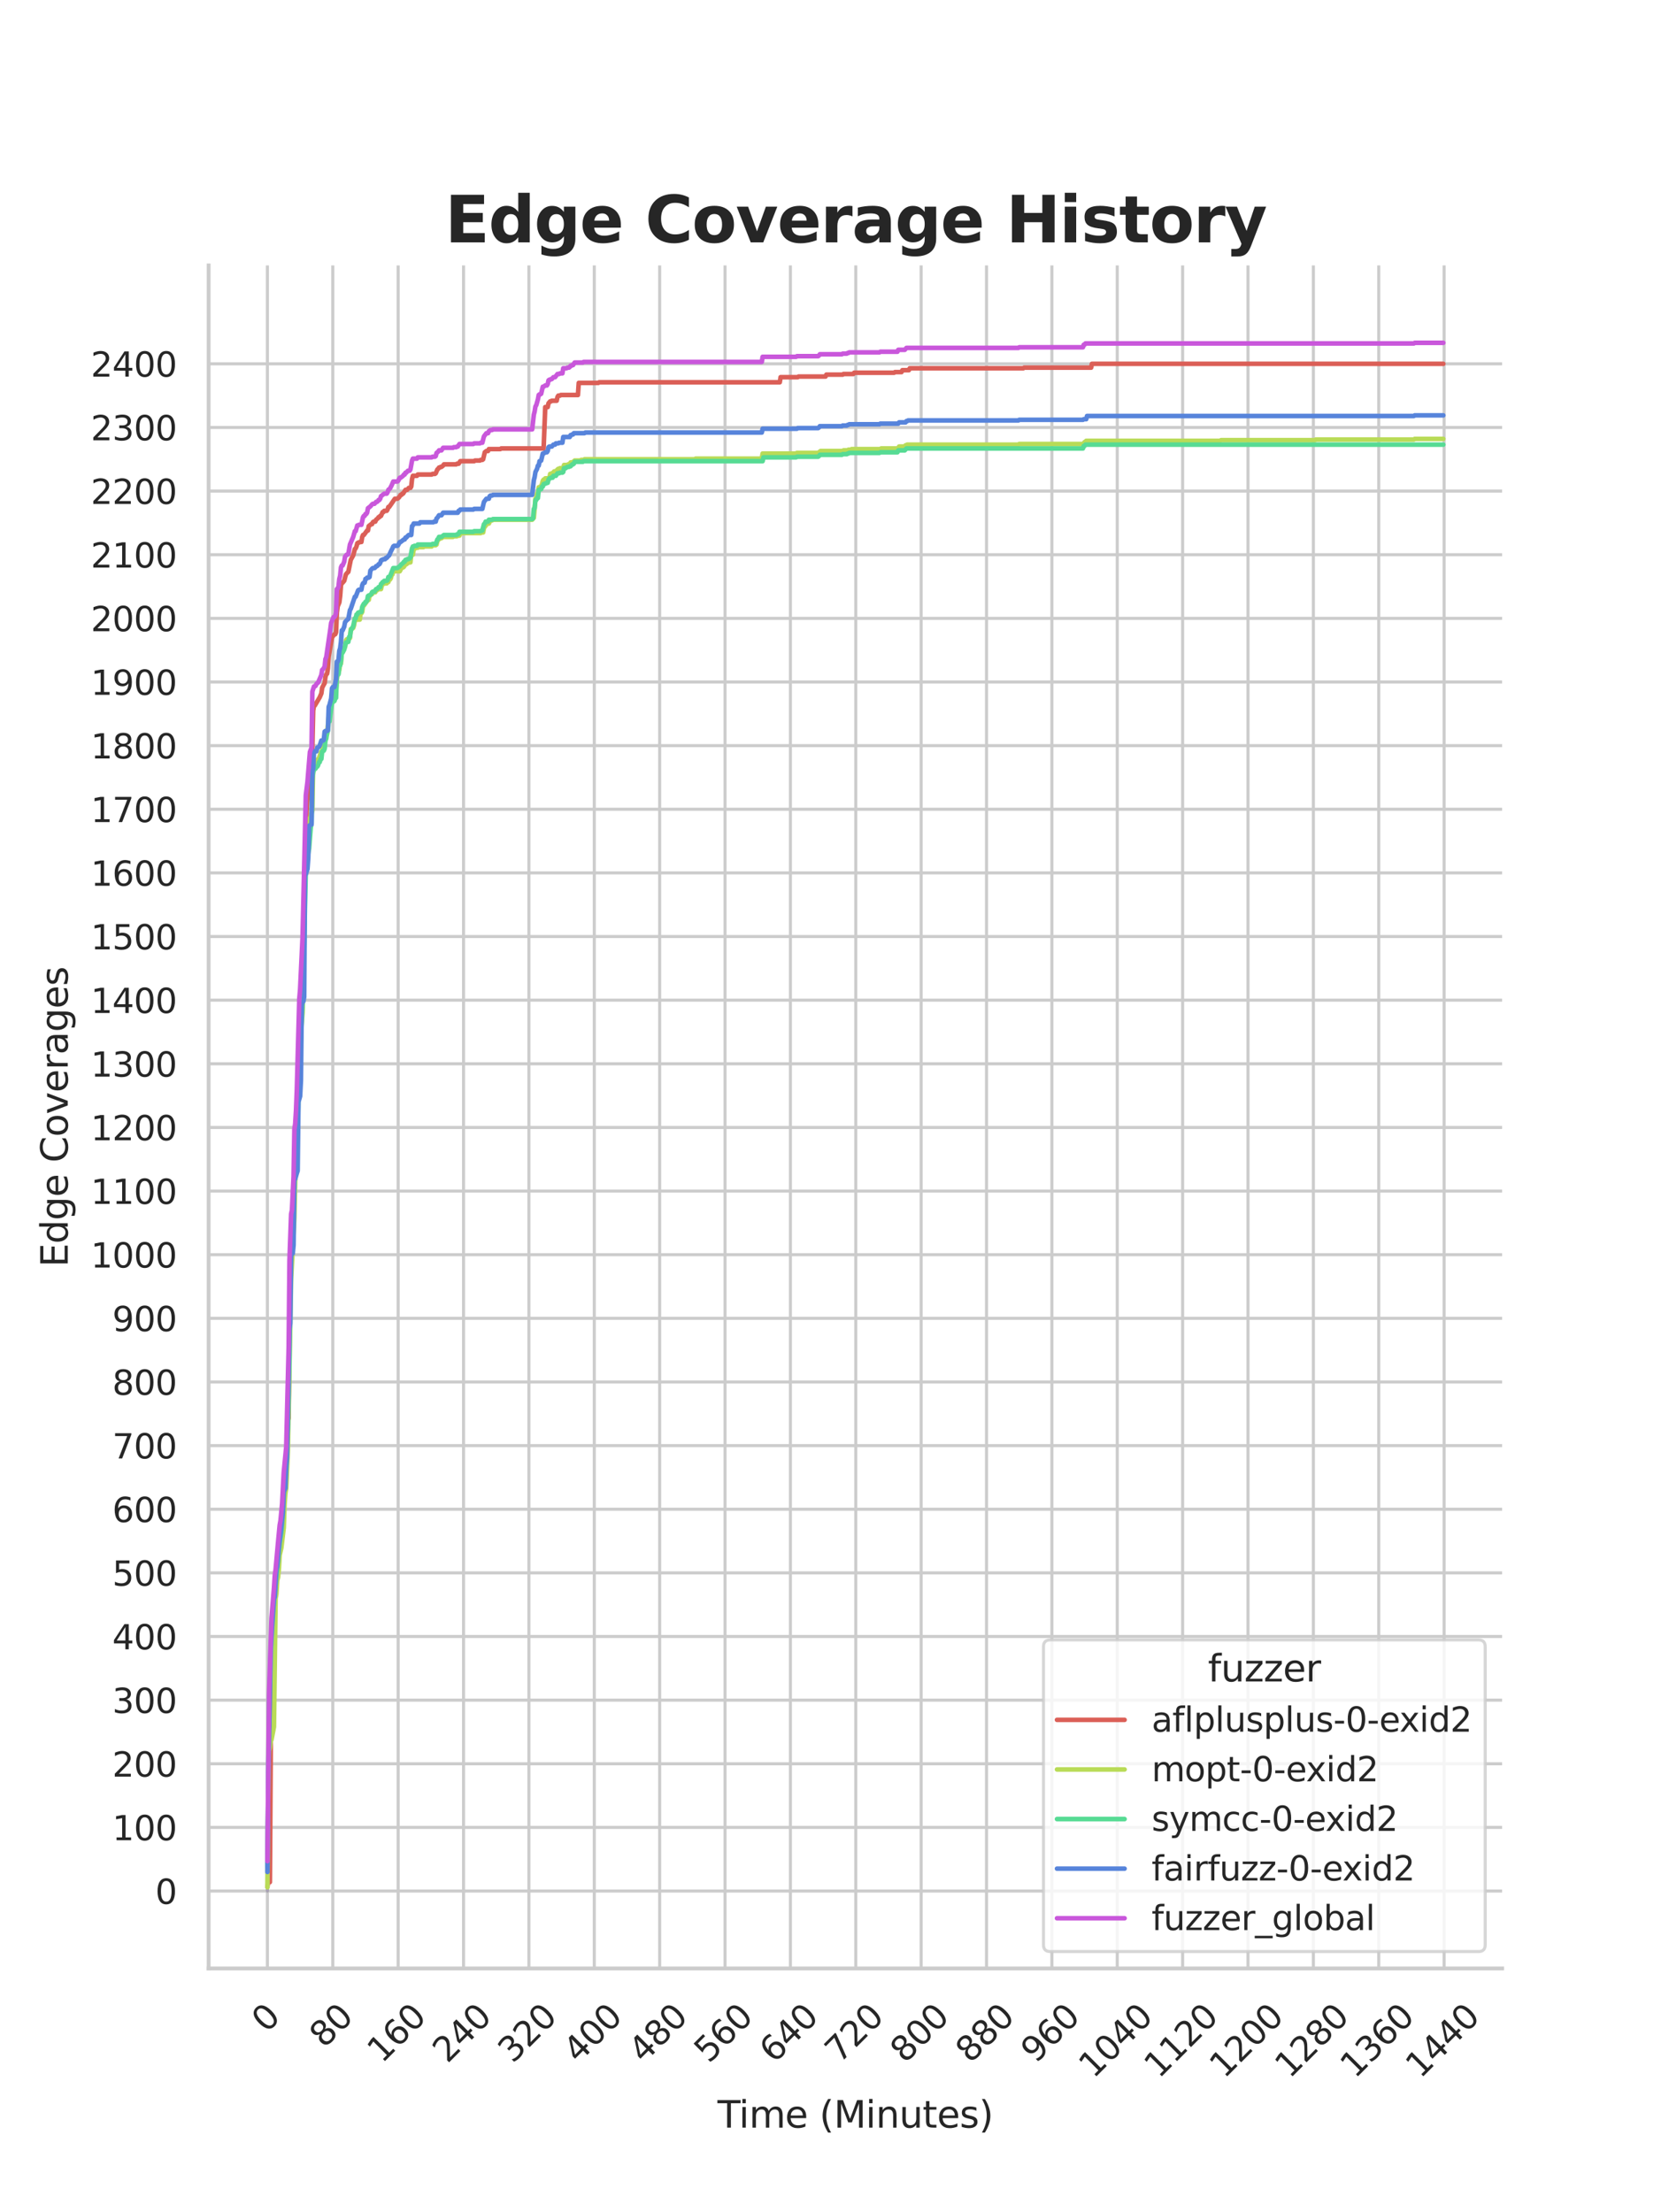 <?xml version="1.0" encoding="utf-8" standalone="no"?>
<!DOCTYPE svg PUBLIC "-//W3C//DTD SVG 1.1//EN"
  "http://www.w3.org/Graphics/SVG/1.1/DTD/svg11.dtd">
<svg xmlns:xlink="http://www.w3.org/1999/xlink" width="434.7pt" height="576pt" viewBox="0 0 434.7 576" xmlns="http://www.w3.org/2000/svg" version="1.1">
 <defs>
  <style type="text/css">*{stroke-linejoin: round; stroke-linecap: butt}</style>
 </defs>
 <g id="figure_1">
  <g id="patch_1">
   <path d="M 0 576 
L 434.7 576 
L 434.7 0 
L 0 0 
z
" style="fill: #ffffff"/>
  </g>
  <g id="axes_1">
   <g id="patch_2">
    <path d="M 54.337 512.64 
L 391.23 512.64 
L 391.23 69.12 
L 54.337 69.12 
z
" style="fill: #ffffff"/>
   </g>
   <g id="matplotlib.axis_1">
    <g id="xtick_1">
     <g id="line2d_1">
      <path d="M 69.651 512.64 
L 69.651 69.12 
" clip-path="url(#p96a0ce76c2)" style="fill: none; stroke: #cccccc; stroke-width: 0.8; stroke-linecap: round"/>
     </g>
     <g id="text_1">
      <!-- 0 -->
      <g style="fill: #262626" transform="translate(69.388 529.627)rotate(-45)scale(0.088 -0.088)">
       <defs>
        <path id="DejaVuSans-30" d="M 2034 4250 
Q 1547 4250 1301 3770 
Q 1056 3291 1056 2328 
Q 1056 1369 1301 889 
Q 1547 409 2034 409 
Q 2525 409 2770 889 
Q 3016 1369 3016 2328 
Q 3016 3291 2770 3770 
Q 2525 4250 2034 4250 
z
M 2034 4750 
Q 2819 4750 3233 4129 
Q 3647 3509 3647 2328 
Q 3647 1150 3233 529 
Q 2819 -91 2034 -91 
Q 1250 -91 836 529 
Q 422 1150 422 2328 
Q 422 3509 836 4129 
Q 1250 4750 2034 4750 
z
" transform="scale(0.016)"/>
       </defs>
       <use xlink:href="#DejaVuSans-30"/>
      </g>
     </g>
    </g>
    <g id="xtick_2">
     <g id="line2d_2">
      <path d="M 86.677 512.64 
L 86.677 69.12 
" clip-path="url(#p96a0ce76c2)" style="fill: none; stroke: #cccccc; stroke-width: 0.8; stroke-linecap: round"/>
     </g>
     <g id="text_2">
      <!-- 80 -->
      <g style="fill: #262626" transform="translate(84.435 533.586)rotate(-45)scale(0.088 -0.088)">
       <defs>
        <path id="DejaVuSans-38" d="M 2034 2216 
Q 1584 2216 1326 1975 
Q 1069 1734 1069 1313 
Q 1069 891 1326 650 
Q 1584 409 2034 409 
Q 2484 409 2743 651 
Q 3003 894 3003 1313 
Q 3003 1734 2745 1975 
Q 2488 2216 2034 2216 
z
M 1403 2484 
Q 997 2584 770 2862 
Q 544 3141 544 3541 
Q 544 4100 942 4425 
Q 1341 4750 2034 4750 
Q 2731 4750 3128 4425 
Q 3525 4100 3525 3541 
Q 3525 3141 3298 2862 
Q 3072 2584 2669 2484 
Q 3125 2378 3379 2068 
Q 3634 1759 3634 1313 
Q 3634 634 3220 271 
Q 2806 -91 2034 -91 
Q 1263 -91 848 271 
Q 434 634 434 1313 
Q 434 1759 690 2068 
Q 947 2378 1403 2484 
z
M 1172 3481 
Q 1172 3119 1398 2916 
Q 1625 2713 2034 2713 
Q 2441 2713 2670 2916 
Q 2900 3119 2900 3481 
Q 2900 3844 2670 4047 
Q 2441 4250 2034 4250 
Q 1625 4250 1398 4047 
Q 1172 3844 1172 3481 
z
" transform="scale(0.016)"/>
       </defs>
       <use xlink:href="#DejaVuSans-38"/>
       <use xlink:href="#DejaVuSans-30" x="63.623"/>
      </g>
     </g>
    </g>
    <g id="xtick_3">
     <g id="line2d_3">
      <path d="M 103.704 512.64 
L 103.704 69.12 
" clip-path="url(#p96a0ce76c2)" style="fill: none; stroke: #cccccc; stroke-width: 0.8; stroke-linecap: round"/>
     </g>
     <g id="text_3">
      <!-- 160 -->
      <g style="fill: #262626" transform="translate(99.482 537.545)rotate(-45)scale(0.088 -0.088)">
       <defs>
        <path id="DejaVuSans-31" d="M 794 531 
L 1825 531 
L 1825 4091 
L 703 3866 
L 703 4441 
L 1819 4666 
L 2450 4666 
L 2450 531 
L 3481 531 
L 3481 0 
L 794 0 
L 794 531 
z
" transform="scale(0.016)"/>
        <path id="DejaVuSans-36" d="M 2113 2584 
Q 1688 2584 1439 2293 
Q 1191 2003 1191 1497 
Q 1191 994 1439 701 
Q 1688 409 2113 409 
Q 2538 409 2786 701 
Q 3034 994 3034 1497 
Q 3034 2003 2786 2293 
Q 2538 2584 2113 2584 
z
M 3366 4563 
L 3366 3988 
Q 3128 4100 2886 4159 
Q 2644 4219 2406 4219 
Q 1781 4219 1451 3797 
Q 1122 3375 1075 2522 
Q 1259 2794 1537 2939 
Q 1816 3084 2150 3084 
Q 2853 3084 3261 2657 
Q 3669 2231 3669 1497 
Q 3669 778 3244 343 
Q 2819 -91 2113 -91 
Q 1303 -91 875 529 
Q 447 1150 447 2328 
Q 447 3434 972 4092 
Q 1497 4750 2381 4750 
Q 2619 4750 2861 4703 
Q 3103 4656 3366 4563 
z
" transform="scale(0.016)"/>
       </defs>
       <use xlink:href="#DejaVuSans-31"/>
       <use xlink:href="#DejaVuSans-36" x="63.623"/>
       <use xlink:href="#DejaVuSans-30" x="127.246"/>
      </g>
     </g>
    </g>
    <g id="xtick_4">
     <g id="line2d_4">
      <path d="M 120.731 512.64 
L 120.731 69.12 
" clip-path="url(#p96a0ce76c2)" style="fill: none; stroke: #cccccc; stroke-width: 0.8; stroke-linecap: round"/>
     </g>
     <g id="text_4">
      <!-- 240 -->
      <g style="fill: #262626" transform="translate(116.509 537.545)rotate(-45)scale(0.088 -0.088)">
       <defs>
        <path id="DejaVuSans-32" d="M 1228 531 
L 3431 531 
L 3431 0 
L 469 0 
L 469 531 
Q 828 903 1448 1529 
Q 2069 2156 2228 2338 
Q 2531 2678 2651 2914 
Q 2772 3150 2772 3378 
Q 2772 3750 2511 3984 
Q 2250 4219 1831 4219 
Q 1534 4219 1204 4116 
Q 875 4013 500 3803 
L 500 4441 
Q 881 4594 1212 4672 
Q 1544 4750 1819 4750 
Q 2544 4750 2975 4387 
Q 3406 4025 3406 3419 
Q 3406 3131 3298 2873 
Q 3191 2616 2906 2266 
Q 2828 2175 2409 1742 
Q 1991 1309 1228 531 
z
" transform="scale(0.016)"/>
        <path id="DejaVuSans-34" d="M 2419 4116 
L 825 1625 
L 2419 1625 
L 2419 4116 
z
M 2253 4666 
L 3047 4666 
L 3047 1625 
L 3713 1625 
L 3713 1100 
L 3047 1100 
L 3047 0 
L 2419 0 
L 2419 1100 
L 313 1100 
L 313 1709 
L 2253 4666 
z
" transform="scale(0.016)"/>
       </defs>
       <use xlink:href="#DejaVuSans-32"/>
       <use xlink:href="#DejaVuSans-34" x="63.623"/>
       <use xlink:href="#DejaVuSans-30" x="127.246"/>
      </g>
     </g>
    </g>
    <g id="xtick_5">
     <g id="line2d_5">
      <path d="M 137.757 512.64 
L 137.757 69.12 
" clip-path="url(#p96a0ce76c2)" style="fill: none; stroke: #cccccc; stroke-width: 0.8; stroke-linecap: round"/>
     </g>
     <g id="text_5">
      <!-- 320 -->
      <g style="fill: #262626" transform="translate(133.536 537.545)rotate(-45)scale(0.088 -0.088)">
       <defs>
        <path id="DejaVuSans-33" d="M 2597 2516 
Q 3050 2419 3304 2112 
Q 3559 1806 3559 1356 
Q 3559 666 3084 287 
Q 2609 -91 1734 -91 
Q 1441 -91 1130 -33 
Q 819 25 488 141 
L 488 750 
Q 750 597 1062 519 
Q 1375 441 1716 441 
Q 2309 441 2620 675 
Q 2931 909 2931 1356 
Q 2931 1769 2642 2001 
Q 2353 2234 1838 2234 
L 1294 2234 
L 1294 2753 
L 1863 2753 
Q 2328 2753 2575 2939 
Q 2822 3125 2822 3475 
Q 2822 3834 2567 4026 
Q 2313 4219 1838 4219 
Q 1578 4219 1281 4162 
Q 984 4106 628 3988 
L 628 4550 
Q 988 4650 1302 4700 
Q 1616 4750 1894 4750 
Q 2613 4750 3031 4423 
Q 3450 4097 3450 3541 
Q 3450 3153 3228 2886 
Q 3006 2619 2597 2516 
z
" transform="scale(0.016)"/>
       </defs>
       <use xlink:href="#DejaVuSans-33"/>
       <use xlink:href="#DejaVuSans-32" x="63.623"/>
       <use xlink:href="#DejaVuSans-30" x="127.246"/>
      </g>
     </g>
    </g>
    <g id="xtick_6">
     <g id="line2d_6">
      <path d="M 154.784 512.64 
L 154.784 69.12 
" clip-path="url(#p96a0ce76c2)" style="fill: none; stroke: #cccccc; stroke-width: 0.8; stroke-linecap: round"/>
     </g>
     <g id="text_6">
      <!-- 400 -->
      <g style="fill: #262626" transform="translate(150.562 537.545)rotate(-45)scale(0.088 -0.088)">
       <use xlink:href="#DejaVuSans-34"/>
       <use xlink:href="#DejaVuSans-30" x="63.623"/>
       <use xlink:href="#DejaVuSans-30" x="127.246"/>
      </g>
     </g>
    </g>
    <g id="xtick_7">
     <g id="line2d_7">
      <path d="M 171.81 512.64 
L 171.81 69.12 
" clip-path="url(#p96a0ce76c2)" style="fill: none; stroke: #cccccc; stroke-width: 0.8; stroke-linecap: round"/>
     </g>
     <g id="text_7">
      <!-- 480 -->
      <g style="fill: #262626" transform="translate(167.589 537.545)rotate(-45)scale(0.088 -0.088)">
       <use xlink:href="#DejaVuSans-34"/>
       <use xlink:href="#DejaVuSans-38" x="63.623"/>
       <use xlink:href="#DejaVuSans-30" x="127.246"/>
      </g>
     </g>
    </g>
    <g id="xtick_8">
     <g id="line2d_8">
      <path d="M 188.837 512.64 
L 188.837 69.12 
" clip-path="url(#p96a0ce76c2)" style="fill: none; stroke: #cccccc; stroke-width: 0.8; stroke-linecap: round"/>
     </g>
     <g id="text_8">
      <!-- 560 -->
      <g style="fill: #262626" transform="translate(184.615 537.545)rotate(-45)scale(0.088 -0.088)">
       <defs>
        <path id="DejaVuSans-35" d="M 691 4666 
L 3169 4666 
L 3169 4134 
L 1269 4134 
L 1269 2991 
Q 1406 3038 1543 3061 
Q 1681 3084 1819 3084 
Q 2600 3084 3056 2656 
Q 3513 2228 3513 1497 
Q 3513 744 3044 326 
Q 2575 -91 1722 -91 
Q 1428 -91 1123 -41 
Q 819 9 494 109 
L 494 744 
Q 775 591 1075 516 
Q 1375 441 1709 441 
Q 2250 441 2565 725 
Q 2881 1009 2881 1497 
Q 2881 1984 2565 2268 
Q 2250 2553 1709 2553 
Q 1456 2553 1204 2497 
Q 953 2441 691 2322 
L 691 4666 
z
" transform="scale(0.016)"/>
       </defs>
       <use xlink:href="#DejaVuSans-35"/>
       <use xlink:href="#DejaVuSans-36" x="63.623"/>
       <use xlink:href="#DejaVuSans-30" x="127.246"/>
      </g>
     </g>
    </g>
    <g id="xtick_9">
     <g id="line2d_9">
      <path d="M 205.864 512.64 
L 205.864 69.12 
" clip-path="url(#p96a0ce76c2)" style="fill: none; stroke: #cccccc; stroke-width: 0.8; stroke-linecap: round"/>
     </g>
     <g id="text_9">
      <!-- 640 -->
      <g style="fill: #262626" transform="translate(201.642 537.545)rotate(-45)scale(0.088 -0.088)">
       <use xlink:href="#DejaVuSans-36"/>
       <use xlink:href="#DejaVuSans-34" x="63.623"/>
       <use xlink:href="#DejaVuSans-30" x="127.246"/>
      </g>
     </g>
    </g>
    <g id="xtick_10">
     <g id="line2d_10">
      <path d="M 222.89 512.64 
L 222.89 69.12 
" clip-path="url(#p96a0ce76c2)" style="fill: none; stroke: #cccccc; stroke-width: 0.8; stroke-linecap: round"/>
     </g>
     <g id="text_10">
      <!-- 720 -->
      <g style="fill: #262626" transform="translate(218.669 537.545)rotate(-45)scale(0.088 -0.088)">
       <defs>
        <path id="DejaVuSans-37" d="M 525 4666 
L 3525 4666 
L 3525 4397 
L 1831 0 
L 1172 0 
L 2766 4134 
L 525 4134 
L 525 4666 
z
" transform="scale(0.016)"/>
       </defs>
       <use xlink:href="#DejaVuSans-37"/>
       <use xlink:href="#DejaVuSans-32" x="63.623"/>
       <use xlink:href="#DejaVuSans-30" x="127.246"/>
      </g>
     </g>
    </g>
    <g id="xtick_11">
     <g id="line2d_11">
      <path d="M 239.917 512.64 
L 239.917 69.12 
" clip-path="url(#p96a0ce76c2)" style="fill: none; stroke: #cccccc; stroke-width: 0.8; stroke-linecap: round"/>
     </g>
     <g id="text_11">
      <!-- 800 -->
      <g style="fill: #262626" transform="translate(235.695 537.545)rotate(-45)scale(0.088 -0.088)">
       <use xlink:href="#DejaVuSans-38"/>
       <use xlink:href="#DejaVuSans-30" x="63.623"/>
       <use xlink:href="#DejaVuSans-30" x="127.246"/>
      </g>
     </g>
    </g>
    <g id="xtick_12">
     <g id="line2d_12">
      <path d="M 256.943 512.64 
L 256.943 69.12 
" clip-path="url(#p96a0ce76c2)" style="fill: none; stroke: #cccccc; stroke-width: 0.8; stroke-linecap: round"/>
     </g>
     <g id="text_12">
      <!-- 880 -->
      <g style="fill: #262626" transform="translate(252.722 537.545)rotate(-45)scale(0.088 -0.088)">
       <use xlink:href="#DejaVuSans-38"/>
       <use xlink:href="#DejaVuSans-38" x="63.623"/>
       <use xlink:href="#DejaVuSans-30" x="127.246"/>
      </g>
     </g>
    </g>
    <g id="xtick_13">
     <g id="line2d_13">
      <path d="M 273.97 512.64 
L 273.97 69.12 
" clip-path="url(#p96a0ce76c2)" style="fill: none; stroke: #cccccc; stroke-width: 0.8; stroke-linecap: round"/>
     </g>
     <g id="text_13">
      <!-- 960 -->
      <g style="fill: #262626" transform="translate(269.748 537.545)rotate(-45)scale(0.088 -0.088)">
       <defs>
        <path id="DejaVuSans-39" d="M 703 97 
L 703 672 
Q 941 559 1184 500 
Q 1428 441 1663 441 
Q 2288 441 2617 861 
Q 2947 1281 2994 2138 
Q 2813 1869 2534 1725 
Q 2256 1581 1919 1581 
Q 1219 1581 811 2004 
Q 403 2428 403 3163 
Q 403 3881 828 4315 
Q 1253 4750 1959 4750 
Q 2769 4750 3195 4129 
Q 3622 3509 3622 2328 
Q 3622 1225 3098 567 
Q 2575 -91 1691 -91 
Q 1453 -91 1209 -44 
Q 966 3 703 97 
z
M 1959 2075 
Q 2384 2075 2632 2365 
Q 2881 2656 2881 3163 
Q 2881 3666 2632 3958 
Q 2384 4250 1959 4250 
Q 1534 4250 1286 3958 
Q 1038 3666 1038 3163 
Q 1038 2656 1286 2365 
Q 1534 2075 1959 2075 
z
" transform="scale(0.016)"/>
       </defs>
       <use xlink:href="#DejaVuSans-39"/>
       <use xlink:href="#DejaVuSans-36" x="63.623"/>
       <use xlink:href="#DejaVuSans-30" x="127.246"/>
      </g>
     </g>
    </g>
    <g id="xtick_14">
     <g id="line2d_14">
      <path d="M 290.997 512.64 
L 290.997 69.12 
" clip-path="url(#p96a0ce76c2)" style="fill: none; stroke: #cccccc; stroke-width: 0.8; stroke-linecap: round"/>
     </g>
     <g id="text_14">
      <!-- 1040 -->
      <g style="fill: #262626" transform="translate(284.795 541.505)rotate(-45)scale(0.088 -0.088)">
       <use xlink:href="#DejaVuSans-31"/>
       <use xlink:href="#DejaVuSans-30" x="63.623"/>
       <use xlink:href="#DejaVuSans-34" x="127.246"/>
       <use xlink:href="#DejaVuSans-30" x="190.869"/>
      </g>
     </g>
    </g>
    <g id="xtick_15">
     <g id="line2d_15">
      <path d="M 308.023 512.64 
L 308.023 69.12 
" clip-path="url(#p96a0ce76c2)" style="fill: none; stroke: #cccccc; stroke-width: 0.8; stroke-linecap: round"/>
     </g>
     <g id="text_15">
      <!-- 1120 -->
      <g style="fill: #262626" transform="translate(301.822 541.505)rotate(-45)scale(0.088 -0.088)">
       <use xlink:href="#DejaVuSans-31"/>
       <use xlink:href="#DejaVuSans-31" x="63.623"/>
       <use xlink:href="#DejaVuSans-32" x="127.246"/>
       <use xlink:href="#DejaVuSans-30" x="190.869"/>
      </g>
     </g>
    </g>
    <g id="xtick_16">
     <g id="line2d_16">
      <path d="M 325.05 512.64 
L 325.05 69.12 
" clip-path="url(#p96a0ce76c2)" style="fill: none; stroke: #cccccc; stroke-width: 0.8; stroke-linecap: round"/>
     </g>
     <g id="text_16">
      <!-- 1200 -->
      <g style="fill: #262626" transform="translate(318.849 541.505)rotate(-45)scale(0.088 -0.088)">
       <use xlink:href="#DejaVuSans-31"/>
       <use xlink:href="#DejaVuSans-32" x="63.623"/>
       <use xlink:href="#DejaVuSans-30" x="127.246"/>
       <use xlink:href="#DejaVuSans-30" x="190.869"/>
      </g>
     </g>
    </g>
    <g id="xtick_17">
     <g id="line2d_17">
      <path d="M 342.076 512.64 
L 342.076 69.12 
" clip-path="url(#p96a0ce76c2)" style="fill: none; stroke: #cccccc; stroke-width: 0.8; stroke-linecap: round"/>
     </g>
     <g id="text_17">
      <!-- 1280 -->
      <g style="fill: #262626" transform="translate(335.875 541.505)rotate(-45)scale(0.088 -0.088)">
       <use xlink:href="#DejaVuSans-31"/>
       <use xlink:href="#DejaVuSans-32" x="63.623"/>
       <use xlink:href="#DejaVuSans-38" x="127.246"/>
       <use xlink:href="#DejaVuSans-30" x="190.869"/>
      </g>
     </g>
    </g>
    <g id="xtick_18">
     <g id="line2d_18">
      <path d="M 359.103 512.64 
L 359.103 69.12 
" clip-path="url(#p96a0ce76c2)" style="fill: none; stroke: #cccccc; stroke-width: 0.8; stroke-linecap: round"/>
     </g>
     <g id="text_18">
      <!-- 1360 -->
      <g style="fill: #262626" transform="translate(352.902 541.505)rotate(-45)scale(0.088 -0.088)">
       <use xlink:href="#DejaVuSans-31"/>
       <use xlink:href="#DejaVuSans-33" x="63.623"/>
       <use xlink:href="#DejaVuSans-36" x="127.246"/>
       <use xlink:href="#DejaVuSans-30" x="190.869"/>
      </g>
     </g>
    </g>
    <g id="xtick_19">
     <g id="line2d_19">
      <path d="M 376.13 512.64 
L 376.13 69.12 
" clip-path="url(#p96a0ce76c2)" style="fill: none; stroke: #cccccc; stroke-width: 0.8; stroke-linecap: round"/>
     </g>
     <g id="text_19">
      <!-- 1440 -->
      <g style="fill: #262626" transform="translate(369.928 541.505)rotate(-45)scale(0.088 -0.088)">
       <use xlink:href="#DejaVuSans-31"/>
       <use xlink:href="#DejaVuSans-34" x="63.623"/>
       <use xlink:href="#DejaVuSans-34" x="127.246"/>
       <use xlink:href="#DejaVuSans-30" x="190.869"/>
      </g>
     </g>
    </g>
    <g id="text_20">
     <!-- Time (Minutes) -->
     <g style="fill: #262626" transform="translate(186.874 554.093)scale(0.096 -0.096)">
      <defs>
       <path id="DejaVuSans-54" d="M -19 4666 
L 3928 4666 
L 3928 4134 
L 2272 4134 
L 2272 0 
L 1638 0 
L 1638 4134 
L -19 4134 
L -19 4666 
z
" transform="scale(0.016)"/>
       <path id="DejaVuSans-69" d="M 603 3500 
L 1178 3500 
L 1178 0 
L 603 0 
L 603 3500 
z
M 603 4863 
L 1178 4863 
L 1178 4134 
L 603 4134 
L 603 4863 
z
" transform="scale(0.016)"/>
       <path id="DejaVuSans-6d" d="M 3328 2828 
Q 3544 3216 3844 3400 
Q 4144 3584 4550 3584 
Q 5097 3584 5394 3201 
Q 5691 2819 5691 2113 
L 5691 0 
L 5113 0 
L 5113 2094 
Q 5113 2597 4934 2840 
Q 4756 3084 4391 3084 
Q 3944 3084 3684 2787 
Q 3425 2491 3425 1978 
L 3425 0 
L 2847 0 
L 2847 2094 
Q 2847 2600 2669 2842 
Q 2491 3084 2119 3084 
Q 1678 3084 1418 2786 
Q 1159 2488 1159 1978 
L 1159 0 
L 581 0 
L 581 3500 
L 1159 3500 
L 1159 2956 
Q 1356 3278 1631 3431 
Q 1906 3584 2284 3584 
Q 2666 3584 2933 3390 
Q 3200 3197 3328 2828 
z
" transform="scale(0.016)"/>
       <path id="DejaVuSans-65" d="M 3597 1894 
L 3597 1613 
L 953 1613 
Q 991 1019 1311 708 
Q 1631 397 2203 397 
Q 2534 397 2845 478 
Q 3156 559 3463 722 
L 3463 178 
Q 3153 47 2828 -22 
Q 2503 -91 2169 -91 
Q 1331 -91 842 396 
Q 353 884 353 1716 
Q 353 2575 817 3079 
Q 1281 3584 2069 3584 
Q 2775 3584 3186 3129 
Q 3597 2675 3597 1894 
z
M 3022 2063 
Q 3016 2534 2758 2815 
Q 2500 3097 2075 3097 
Q 1594 3097 1305 2825 
Q 1016 2553 972 2059 
L 3022 2063 
z
" transform="scale(0.016)"/>
       <path id="DejaVuSans-20" transform="scale(0.016)"/>
       <path id="DejaVuSans-28" d="M 1984 4856 
Q 1566 4138 1362 3434 
Q 1159 2731 1159 2009 
Q 1159 1288 1364 580 
Q 1569 -128 1984 -844 
L 1484 -844 
Q 1016 -109 783 600 
Q 550 1309 550 2009 
Q 550 2706 781 3412 
Q 1013 4119 1484 4856 
L 1984 4856 
z
" transform="scale(0.016)"/>
       <path id="DejaVuSans-4d" d="M 628 4666 
L 1569 4666 
L 2759 1491 
L 3956 4666 
L 4897 4666 
L 4897 0 
L 4281 0 
L 4281 4097 
L 3078 897 
L 2444 897 
L 1241 4097 
L 1241 0 
L 628 0 
L 628 4666 
z
" transform="scale(0.016)"/>
       <path id="DejaVuSans-6e" d="M 3513 2113 
L 3513 0 
L 2938 0 
L 2938 2094 
Q 2938 2591 2744 2837 
Q 2550 3084 2163 3084 
Q 1697 3084 1428 2787 
Q 1159 2491 1159 1978 
L 1159 0 
L 581 0 
L 581 3500 
L 1159 3500 
L 1159 2956 
Q 1366 3272 1645 3428 
Q 1925 3584 2291 3584 
Q 2894 3584 3203 3211 
Q 3513 2838 3513 2113 
z
" transform="scale(0.016)"/>
       <path id="DejaVuSans-75" d="M 544 1381 
L 544 3500 
L 1119 3500 
L 1119 1403 
Q 1119 906 1312 657 
Q 1506 409 1894 409 
Q 2359 409 2629 706 
Q 2900 1003 2900 1516 
L 2900 3500 
L 3475 3500 
L 3475 0 
L 2900 0 
L 2900 538 
Q 2691 219 2414 64 
Q 2138 -91 1772 -91 
Q 1169 -91 856 284 
Q 544 659 544 1381 
z
M 1991 3584 
L 1991 3584 
z
" transform="scale(0.016)"/>
       <path id="DejaVuSans-74" d="M 1172 4494 
L 1172 3500 
L 2356 3500 
L 2356 3053 
L 1172 3053 
L 1172 1153 
Q 1172 725 1289 603 
Q 1406 481 1766 481 
L 2356 481 
L 2356 0 
L 1766 0 
Q 1100 0 847 248 
Q 594 497 594 1153 
L 594 3053 
L 172 3053 
L 172 3500 
L 594 3500 
L 594 4494 
L 1172 4494 
z
" transform="scale(0.016)"/>
       <path id="DejaVuSans-73" d="M 2834 3397 
L 2834 2853 
Q 2591 2978 2328 3040 
Q 2066 3103 1784 3103 
Q 1356 3103 1142 2972 
Q 928 2841 928 2578 
Q 928 2378 1081 2264 
Q 1234 2150 1697 2047 
L 1894 2003 
Q 2506 1872 2764 1633 
Q 3022 1394 3022 966 
Q 3022 478 2636 193 
Q 2250 -91 1575 -91 
Q 1294 -91 989 -36 
Q 684 19 347 128 
L 347 722 
Q 666 556 975 473 
Q 1284 391 1588 391 
Q 1994 391 2212 530 
Q 2431 669 2431 922 
Q 2431 1156 2273 1281 
Q 2116 1406 1581 1522 
L 1381 1569 
Q 847 1681 609 1914 
Q 372 2147 372 2553 
Q 372 3047 722 3315 
Q 1072 3584 1716 3584 
Q 2034 3584 2315 3537 
Q 2597 3491 2834 3397 
z
" transform="scale(0.016)"/>
       <path id="DejaVuSans-29" d="M 513 4856 
L 1013 4856 
Q 1481 4119 1714 3412 
Q 1947 2706 1947 2009 
Q 1947 1309 1714 600 
Q 1481 -109 1013 -844 
L 513 -844 
Q 928 -128 1133 580 
Q 1338 1288 1338 2009 
Q 1338 2731 1133 3434 
Q 928 4138 513 4856 
z
" transform="scale(0.016)"/>
      </defs>
      <use xlink:href="#DejaVuSans-54"/>
      <use xlink:href="#DejaVuSans-69" x="57.959"/>
      <use xlink:href="#DejaVuSans-6d" x="85.742"/>
      <use xlink:href="#DejaVuSans-65" x="183.154"/>
      <use xlink:href="#DejaVuSans-20" x="244.678"/>
      <use xlink:href="#DejaVuSans-28" x="276.465"/>
      <use xlink:href="#DejaVuSans-4d" x="315.479"/>
      <use xlink:href="#DejaVuSans-69" x="401.758"/>
      <use xlink:href="#DejaVuSans-6e" x="429.541"/>
      <use xlink:href="#DejaVuSans-75" x="492.92"/>
      <use xlink:href="#DejaVuSans-74" x="556.299"/>
      <use xlink:href="#DejaVuSans-65" x="595.508"/>
      <use xlink:href="#DejaVuSans-73" x="657.031"/>
      <use xlink:href="#DejaVuSans-29" x="709.131"/>
     </g>
    </g>
   </g>
   <g id="matplotlib.axis_2">
    <g id="ytick_1">
     <g id="line2d_20">
      <path d="M 54.337 492.48 
L 391.23 492.48 
" clip-path="url(#p96a0ce76c2)" style="fill: none; stroke: #cccccc; stroke-width: 0.8; stroke-linecap: round"/>
     </g>
     <g id="text_21">
      <!-- 0 -->
      <g style="fill: #262626" transform="translate(40.438 495.823)scale(0.088 -0.088)">
       <use xlink:href="#DejaVuSans-30"/>
      </g>
     </g>
    </g>
    <g id="ytick_2">
     <g id="line2d_21">
      <path d="M 54.337 475.908 
L 391.23 475.908 
" clip-path="url(#p96a0ce76c2)" style="fill: none; stroke: #cccccc; stroke-width: 0.8; stroke-linecap: round"/>
     </g>
     <g id="text_22">
      <!-- 100 -->
      <g style="fill: #262626" transform="translate(29.241 479.251)scale(0.088 -0.088)">
       <use xlink:href="#DejaVuSans-31"/>
       <use xlink:href="#DejaVuSans-30" x="63.623"/>
       <use xlink:href="#DejaVuSans-30" x="127.246"/>
      </g>
     </g>
    </g>
    <g id="ytick_3">
     <g id="line2d_22">
      <path d="M 54.337 459.336 
L 391.23 459.336 
" clip-path="url(#p96a0ce76c2)" style="fill: none; stroke: #cccccc; stroke-width: 0.8; stroke-linecap: round"/>
     </g>
     <g id="text_23">
      <!-- 200 -->
      <g style="fill: #262626" transform="translate(29.241 462.679)scale(0.088 -0.088)">
       <use xlink:href="#DejaVuSans-32"/>
       <use xlink:href="#DejaVuSans-30" x="63.623"/>
       <use xlink:href="#DejaVuSans-30" x="127.246"/>
      </g>
     </g>
    </g>
    <g id="ytick_4">
     <g id="line2d_23">
      <path d="M 54.337 442.764 
L 391.23 442.764 
" clip-path="url(#p96a0ce76c2)" style="fill: none; stroke: #cccccc; stroke-width: 0.8; stroke-linecap: round"/>
     </g>
     <g id="text_24">
      <!-- 300 -->
      <g style="fill: #262626" transform="translate(29.241 446.107)scale(0.088 -0.088)">
       <use xlink:href="#DejaVuSans-33"/>
       <use xlink:href="#DejaVuSans-30" x="63.623"/>
       <use xlink:href="#DejaVuSans-30" x="127.246"/>
      </g>
     </g>
    </g>
    <g id="ytick_5">
     <g id="line2d_24">
      <path d="M 54.337 426.191 
L 391.23 426.191 
" clip-path="url(#p96a0ce76c2)" style="fill: none; stroke: #cccccc; stroke-width: 0.8; stroke-linecap: round"/>
     </g>
     <g id="text_25">
      <!-- 400 -->
      <g style="fill: #262626" transform="translate(29.241 429.535)scale(0.088 -0.088)">
       <use xlink:href="#DejaVuSans-34"/>
       <use xlink:href="#DejaVuSans-30" x="63.623"/>
       <use xlink:href="#DejaVuSans-30" x="127.246"/>
      </g>
     </g>
    </g>
    <g id="ytick_6">
     <g id="line2d_25">
      <path d="M 54.337 409.619 
L 391.23 409.619 
" clip-path="url(#p96a0ce76c2)" style="fill: none; stroke: #cccccc; stroke-width: 0.8; stroke-linecap: round"/>
     </g>
     <g id="text_26">
      <!-- 500 -->
      <g style="fill: #262626" transform="translate(29.241 412.963)scale(0.088 -0.088)">
       <use xlink:href="#DejaVuSans-35"/>
       <use xlink:href="#DejaVuSans-30" x="63.623"/>
       <use xlink:href="#DejaVuSans-30" x="127.246"/>
      </g>
     </g>
    </g>
    <g id="ytick_7">
     <g id="line2d_26">
      <path d="M 54.337 393.047 
L 391.23 393.047 
" clip-path="url(#p96a0ce76c2)" style="fill: none; stroke: #cccccc; stroke-width: 0.8; stroke-linecap: round"/>
     </g>
     <g id="text_27">
      <!-- 600 -->
      <g style="fill: #262626" transform="translate(29.241 396.391)scale(0.088 -0.088)">
       <use xlink:href="#DejaVuSans-36"/>
       <use xlink:href="#DejaVuSans-30" x="63.623"/>
       <use xlink:href="#DejaVuSans-30" x="127.246"/>
      </g>
     </g>
    </g>
    <g id="ytick_8">
     <g id="line2d_27">
      <path d="M 54.337 376.475 
L 391.23 376.475 
" clip-path="url(#p96a0ce76c2)" style="fill: none; stroke: #cccccc; stroke-width: 0.8; stroke-linecap: round"/>
     </g>
     <g id="text_28">
      <!-- 700 -->
      <g style="fill: #262626" transform="translate(29.241 379.818)scale(0.088 -0.088)">
       <use xlink:href="#DejaVuSans-37"/>
       <use xlink:href="#DejaVuSans-30" x="63.623"/>
       <use xlink:href="#DejaVuSans-30" x="127.246"/>
      </g>
     </g>
    </g>
    <g id="ytick_9">
     <g id="line2d_28">
      <path d="M 54.337 359.903 
L 391.23 359.903 
" clip-path="url(#p96a0ce76c2)" style="fill: none; stroke: #cccccc; stroke-width: 0.8; stroke-linecap: round"/>
     </g>
     <g id="text_29">
      <!-- 800 -->
      <g style="fill: #262626" transform="translate(29.241 363.246)scale(0.088 -0.088)">
       <use xlink:href="#DejaVuSans-38"/>
       <use xlink:href="#DejaVuSans-30" x="63.623"/>
       <use xlink:href="#DejaVuSans-30" x="127.246"/>
      </g>
     </g>
    </g>
    <g id="ytick_10">
     <g id="line2d_29">
      <path d="M 54.337 343.331 
L 391.23 343.331 
" clip-path="url(#p96a0ce76c2)" style="fill: none; stroke: #cccccc; stroke-width: 0.8; stroke-linecap: round"/>
     </g>
     <g id="text_30">
      <!-- 900 -->
      <g style="fill: #262626" transform="translate(29.241 346.674)scale(0.088 -0.088)">
       <use xlink:href="#DejaVuSans-39"/>
       <use xlink:href="#DejaVuSans-30" x="63.623"/>
       <use xlink:href="#DejaVuSans-30" x="127.246"/>
      </g>
     </g>
    </g>
    <g id="ytick_11">
     <g id="line2d_30">
      <path d="M 54.337 326.759 
L 391.23 326.759 
" clip-path="url(#p96a0ce76c2)" style="fill: none; stroke: #cccccc; stroke-width: 0.8; stroke-linecap: round"/>
     </g>
     <g id="text_31">
      <!-- 1000 -->
      <g style="fill: #262626" transform="translate(23.642 330.102)scale(0.088 -0.088)">
       <use xlink:href="#DejaVuSans-31"/>
       <use xlink:href="#DejaVuSans-30" x="63.623"/>
       <use xlink:href="#DejaVuSans-30" x="127.246"/>
       <use xlink:href="#DejaVuSans-30" x="190.869"/>
      </g>
     </g>
    </g>
    <g id="ytick_12">
     <g id="line2d_31">
      <path d="M 54.337 310.187 
L 391.23 310.187 
" clip-path="url(#p96a0ce76c2)" style="fill: none; stroke: #cccccc; stroke-width: 0.8; stroke-linecap: round"/>
     </g>
     <g id="text_32">
      <!-- 1100 -->
      <g style="fill: #262626" transform="translate(23.642 313.53)scale(0.088 -0.088)">
       <use xlink:href="#DejaVuSans-31"/>
       <use xlink:href="#DejaVuSans-31" x="63.623"/>
       <use xlink:href="#DejaVuSans-30" x="127.246"/>
       <use xlink:href="#DejaVuSans-30" x="190.869"/>
      </g>
     </g>
    </g>
    <g id="ytick_13">
     <g id="line2d_32">
      <path d="M 54.337 293.614 
L 391.23 293.614 
" clip-path="url(#p96a0ce76c2)" style="fill: none; stroke: #cccccc; stroke-width: 0.8; stroke-linecap: round"/>
     </g>
     <g id="text_33">
      <!-- 1200 -->
      <g style="fill: #262626" transform="translate(23.642 296.958)scale(0.088 -0.088)">
       <use xlink:href="#DejaVuSans-31"/>
       <use xlink:href="#DejaVuSans-32" x="63.623"/>
       <use xlink:href="#DejaVuSans-30" x="127.246"/>
       <use xlink:href="#DejaVuSans-30" x="190.869"/>
      </g>
     </g>
    </g>
    <g id="ytick_14">
     <g id="line2d_33">
      <path d="M 54.337 277.042 
L 391.23 277.042 
" clip-path="url(#p96a0ce76c2)" style="fill: none; stroke: #cccccc; stroke-width: 0.8; stroke-linecap: round"/>
     </g>
     <g id="text_34">
      <!-- 1300 -->
      <g style="fill: #262626" transform="translate(23.642 280.386)scale(0.088 -0.088)">
       <use xlink:href="#DejaVuSans-31"/>
       <use xlink:href="#DejaVuSans-33" x="63.623"/>
       <use xlink:href="#DejaVuSans-30" x="127.246"/>
       <use xlink:href="#DejaVuSans-30" x="190.869"/>
      </g>
     </g>
    </g>
    <g id="ytick_15">
     <g id="line2d_34">
      <path d="M 54.337 260.47 
L 391.23 260.47 
" clip-path="url(#p96a0ce76c2)" style="fill: none; stroke: #cccccc; stroke-width: 0.8; stroke-linecap: round"/>
     </g>
     <g id="text_35">
      <!-- 1400 -->
      <g style="fill: #262626" transform="translate(23.642 263.813)scale(0.088 -0.088)">
       <use xlink:href="#DejaVuSans-31"/>
       <use xlink:href="#DejaVuSans-34" x="63.623"/>
       <use xlink:href="#DejaVuSans-30" x="127.246"/>
       <use xlink:href="#DejaVuSans-30" x="190.869"/>
      </g>
     </g>
    </g>
    <g id="ytick_16">
     <g id="line2d_35">
      <path d="M 54.337 243.898 
L 391.23 243.898 
" clip-path="url(#p96a0ce76c2)" style="fill: none; stroke: #cccccc; stroke-width: 0.8; stroke-linecap: round"/>
     </g>
     <g id="text_36">
      <!-- 1500 -->
      <g style="fill: #262626" transform="translate(23.642 247.241)scale(0.088 -0.088)">
       <use xlink:href="#DejaVuSans-31"/>
       <use xlink:href="#DejaVuSans-35" x="63.623"/>
       <use xlink:href="#DejaVuSans-30" x="127.246"/>
       <use xlink:href="#DejaVuSans-30" x="190.869"/>
      </g>
     </g>
    </g>
    <g id="ytick_17">
     <g id="line2d_36">
      <path d="M 54.337 227.326 
L 391.23 227.326 
" clip-path="url(#p96a0ce76c2)" style="fill: none; stroke: #cccccc; stroke-width: 0.8; stroke-linecap: round"/>
     </g>
     <g id="text_37">
      <!-- 1600 -->
      <g style="fill: #262626" transform="translate(23.642 230.669)scale(0.088 -0.088)">
       <use xlink:href="#DejaVuSans-31"/>
       <use xlink:href="#DejaVuSans-36" x="63.623"/>
       <use xlink:href="#DejaVuSans-30" x="127.246"/>
       <use xlink:href="#DejaVuSans-30" x="190.869"/>
      </g>
     </g>
    </g>
    <g id="ytick_18">
     <g id="line2d_37">
      <path d="M 54.337 210.754 
L 391.23 210.754 
" clip-path="url(#p96a0ce76c2)" style="fill: none; stroke: #cccccc; stroke-width: 0.8; stroke-linecap: round"/>
     </g>
     <g id="text_38">
      <!-- 1700 -->
      <g style="fill: #262626" transform="translate(23.642 214.097)scale(0.088 -0.088)">
       <use xlink:href="#DejaVuSans-31"/>
       <use xlink:href="#DejaVuSans-37" x="63.623"/>
       <use xlink:href="#DejaVuSans-30" x="127.246"/>
       <use xlink:href="#DejaVuSans-30" x="190.869"/>
      </g>
     </g>
    </g>
    <g id="ytick_19">
     <g id="line2d_38">
      <path d="M 54.337 194.182 
L 391.23 194.182 
" clip-path="url(#p96a0ce76c2)" style="fill: none; stroke: #cccccc; stroke-width: 0.8; stroke-linecap: round"/>
     </g>
     <g id="text_39">
      <!-- 1800 -->
      <g style="fill: #262626" transform="translate(23.642 197.525)scale(0.088 -0.088)">
       <use xlink:href="#DejaVuSans-31"/>
       <use xlink:href="#DejaVuSans-38" x="63.623"/>
       <use xlink:href="#DejaVuSans-30" x="127.246"/>
       <use xlink:href="#DejaVuSans-30" x="190.869"/>
      </g>
     </g>
    </g>
    <g id="ytick_20">
     <g id="line2d_39">
      <path d="M 54.337 177.609 
L 391.23 177.609 
" clip-path="url(#p96a0ce76c2)" style="fill: none; stroke: #cccccc; stroke-width: 0.8; stroke-linecap: round"/>
     </g>
     <g id="text_40">
      <!-- 1900 -->
      <g style="fill: #262626" transform="translate(23.642 180.953)scale(0.088 -0.088)">
       <use xlink:href="#DejaVuSans-31"/>
       <use xlink:href="#DejaVuSans-39" x="63.623"/>
       <use xlink:href="#DejaVuSans-30" x="127.246"/>
       <use xlink:href="#DejaVuSans-30" x="190.869"/>
      </g>
     </g>
    </g>
    <g id="ytick_21">
     <g id="line2d_40">
      <path d="M 54.337 161.037 
L 391.23 161.037 
" clip-path="url(#p96a0ce76c2)" style="fill: none; stroke: #cccccc; stroke-width: 0.8; stroke-linecap: round"/>
     </g>
     <g id="text_41">
      <!-- 2000 -->
      <g style="fill: #262626" transform="translate(23.642 164.381)scale(0.088 -0.088)">
       <use xlink:href="#DejaVuSans-32"/>
       <use xlink:href="#DejaVuSans-30" x="63.623"/>
       <use xlink:href="#DejaVuSans-30" x="127.246"/>
       <use xlink:href="#DejaVuSans-30" x="190.869"/>
      </g>
     </g>
    </g>
    <g id="ytick_22">
     <g id="line2d_41">
      <path d="M 54.337 144.465 
L 391.23 144.465 
" clip-path="url(#p96a0ce76c2)" style="fill: none; stroke: #cccccc; stroke-width: 0.8; stroke-linecap: round"/>
     </g>
     <g id="text_42">
      <!-- 2100 -->
      <g style="fill: #262626" transform="translate(23.642 147.809)scale(0.088 -0.088)">
       <use xlink:href="#DejaVuSans-32"/>
       <use xlink:href="#DejaVuSans-31" x="63.623"/>
       <use xlink:href="#DejaVuSans-30" x="127.246"/>
       <use xlink:href="#DejaVuSans-30" x="190.869"/>
      </g>
     </g>
    </g>
    <g id="ytick_23">
     <g id="line2d_42">
      <path d="M 54.337 127.893 
L 391.23 127.893 
" clip-path="url(#p96a0ce76c2)" style="fill: none; stroke: #cccccc; stroke-width: 0.8; stroke-linecap: round"/>
     </g>
     <g id="text_43">
      <!-- 2200 -->
      <g style="fill: #262626" transform="translate(23.642 131.236)scale(0.088 -0.088)">
       <use xlink:href="#DejaVuSans-32"/>
       <use xlink:href="#DejaVuSans-32" x="63.623"/>
       <use xlink:href="#DejaVuSans-30" x="127.246"/>
       <use xlink:href="#DejaVuSans-30" x="190.869"/>
      </g>
     </g>
    </g>
    <g id="ytick_24">
     <g id="line2d_43">
      <path d="M 54.337 111.321 
L 391.23 111.321 
" clip-path="url(#p96a0ce76c2)" style="fill: none; stroke: #cccccc; stroke-width: 0.8; stroke-linecap: round"/>
     </g>
     <g id="text_44">
      <!-- 2300 -->
      <g style="fill: #262626" transform="translate(23.642 114.664)scale(0.088 -0.088)">
       <use xlink:href="#DejaVuSans-32"/>
       <use xlink:href="#DejaVuSans-33" x="63.623"/>
       <use xlink:href="#DejaVuSans-30" x="127.246"/>
       <use xlink:href="#DejaVuSans-30" x="190.869"/>
      </g>
     </g>
    </g>
    <g id="ytick_25">
     <g id="line2d_44">
      <path d="M 54.337 94.749 
L 391.23 94.749 
" clip-path="url(#p96a0ce76c2)" style="fill: none; stroke: #cccccc; stroke-width: 0.8; stroke-linecap: round"/>
     </g>
     <g id="text_45">
      <!-- 2400 -->
      <g style="fill: #262626" transform="translate(23.642 98.092)scale(0.088 -0.088)">
       <use xlink:href="#DejaVuSans-32"/>
       <use xlink:href="#DejaVuSans-34" x="63.623"/>
       <use xlink:href="#DejaVuSans-30" x="127.246"/>
       <use xlink:href="#DejaVuSans-30" x="190.869"/>
      </g>
     </g>
    </g>
    <g id="text_46">
     <!-- Edge Coverages -->
     <g style="fill: #262626" transform="translate(17.645 329.986)rotate(-90)scale(0.096 -0.096)">
      <defs>
       <path id="DejaVuSans-45" d="M 628 4666 
L 3578 4666 
L 3578 4134 
L 1259 4134 
L 1259 2753 
L 3481 2753 
L 3481 2222 
L 1259 2222 
L 1259 531 
L 3634 531 
L 3634 0 
L 628 0 
L 628 4666 
z
" transform="scale(0.016)"/>
       <path id="DejaVuSans-64" d="M 2906 2969 
L 2906 4863 
L 3481 4863 
L 3481 0 
L 2906 0 
L 2906 525 
Q 2725 213 2448 61 
Q 2172 -91 1784 -91 
Q 1150 -91 751 415 
Q 353 922 353 1747 
Q 353 2572 751 3078 
Q 1150 3584 1784 3584 
Q 2172 3584 2448 3432 
Q 2725 3281 2906 2969 
z
M 947 1747 
Q 947 1113 1208 752 
Q 1469 391 1925 391 
Q 2381 391 2643 752 
Q 2906 1113 2906 1747 
Q 2906 2381 2643 2742 
Q 2381 3103 1925 3103 
Q 1469 3103 1208 2742 
Q 947 2381 947 1747 
z
" transform="scale(0.016)"/>
       <path id="DejaVuSans-67" d="M 2906 1791 
Q 2906 2416 2648 2759 
Q 2391 3103 1925 3103 
Q 1463 3103 1205 2759 
Q 947 2416 947 1791 
Q 947 1169 1205 825 
Q 1463 481 1925 481 
Q 2391 481 2648 825 
Q 2906 1169 2906 1791 
z
M 3481 434 
Q 3481 -459 3084 -895 
Q 2688 -1331 1869 -1331 
Q 1566 -1331 1297 -1286 
Q 1028 -1241 775 -1147 
L 775 -588 
Q 1028 -725 1275 -790 
Q 1522 -856 1778 -856 
Q 2344 -856 2625 -561 
Q 2906 -266 2906 331 
L 2906 616 
Q 2728 306 2450 153 
Q 2172 0 1784 0 
Q 1141 0 747 490 
Q 353 981 353 1791 
Q 353 2603 747 3093 
Q 1141 3584 1784 3584 
Q 2172 3584 2450 3431 
Q 2728 3278 2906 2969 
L 2906 3500 
L 3481 3500 
L 3481 434 
z
" transform="scale(0.016)"/>
       <path id="DejaVuSans-43" d="M 4122 4306 
L 4122 3641 
Q 3803 3938 3442 4084 
Q 3081 4231 2675 4231 
Q 1875 4231 1450 3742 
Q 1025 3253 1025 2328 
Q 1025 1406 1450 917 
Q 1875 428 2675 428 
Q 3081 428 3442 575 
Q 3803 722 4122 1019 
L 4122 359 
Q 3791 134 3420 21 
Q 3050 -91 2638 -91 
Q 1578 -91 968 557 
Q 359 1206 359 2328 
Q 359 3453 968 4101 
Q 1578 4750 2638 4750 
Q 3056 4750 3426 4639 
Q 3797 4528 4122 4306 
z
" transform="scale(0.016)"/>
       <path id="DejaVuSans-6f" d="M 1959 3097 
Q 1497 3097 1228 2736 
Q 959 2375 959 1747 
Q 959 1119 1226 758 
Q 1494 397 1959 397 
Q 2419 397 2687 759 
Q 2956 1122 2956 1747 
Q 2956 2369 2687 2733 
Q 2419 3097 1959 3097 
z
M 1959 3584 
Q 2709 3584 3137 3096 
Q 3566 2609 3566 1747 
Q 3566 888 3137 398 
Q 2709 -91 1959 -91 
Q 1206 -91 779 398 
Q 353 888 353 1747 
Q 353 2609 779 3096 
Q 1206 3584 1959 3584 
z
" transform="scale(0.016)"/>
       <path id="DejaVuSans-76" d="M 191 3500 
L 800 3500 
L 1894 563 
L 2988 3500 
L 3597 3500 
L 2284 0 
L 1503 0 
L 191 3500 
z
" transform="scale(0.016)"/>
       <path id="DejaVuSans-72" d="M 2631 2963 
Q 2534 3019 2420 3045 
Q 2306 3072 2169 3072 
Q 1681 3072 1420 2755 
Q 1159 2438 1159 1844 
L 1159 0 
L 581 0 
L 581 3500 
L 1159 3500 
L 1159 2956 
Q 1341 3275 1631 3429 
Q 1922 3584 2338 3584 
Q 2397 3584 2469 3576 
Q 2541 3569 2628 3553 
L 2631 2963 
z
" transform="scale(0.016)"/>
       <path id="DejaVuSans-61" d="M 2194 1759 
Q 1497 1759 1228 1600 
Q 959 1441 959 1056 
Q 959 750 1161 570 
Q 1363 391 1709 391 
Q 2188 391 2477 730 
Q 2766 1069 2766 1631 
L 2766 1759 
L 2194 1759 
z
M 3341 1997 
L 3341 0 
L 2766 0 
L 2766 531 
Q 2569 213 2275 61 
Q 1981 -91 1556 -91 
Q 1019 -91 701 211 
Q 384 513 384 1019 
Q 384 1609 779 1909 
Q 1175 2209 1959 2209 
L 2766 2209 
L 2766 2266 
Q 2766 2663 2505 2880 
Q 2244 3097 1772 3097 
Q 1472 3097 1187 3025 
Q 903 2953 641 2809 
L 641 3341 
Q 956 3463 1253 3523 
Q 1550 3584 1831 3584 
Q 2591 3584 2966 3190 
Q 3341 2797 3341 1997 
z
" transform="scale(0.016)"/>
      </defs>
      <use xlink:href="#DejaVuSans-45"/>
      <use xlink:href="#DejaVuSans-64" x="63.184"/>
      <use xlink:href="#DejaVuSans-67" x="126.66"/>
      <use xlink:href="#DejaVuSans-65" x="190.137"/>
      <use xlink:href="#DejaVuSans-20" x="251.66"/>
      <use xlink:href="#DejaVuSans-43" x="283.447"/>
      <use xlink:href="#DejaVuSans-6f" x="353.271"/>
      <use xlink:href="#DejaVuSans-76" x="414.453"/>
      <use xlink:href="#DejaVuSans-65" x="473.633"/>
      <use xlink:href="#DejaVuSans-72" x="535.156"/>
      <use xlink:href="#DejaVuSans-61" x="576.27"/>
      <use xlink:href="#DejaVuSans-67" x="637.549"/>
      <use xlink:href="#DejaVuSans-65" x="701.025"/>
      <use xlink:href="#DejaVuSans-73" x="762.549"/>
     </g>
    </g>
   </g>
   <g id="PolyCollection_1">
    <defs>
     <path id="m4ad552e3e4" d="M 69.651 -85.674 
L 69.651 -83.52 
L 69.651 -85.674 
L 69.651 -85.674 
z
" style="stroke: #db5f57; stroke-opacity: 0.2; stroke-width: 0.8"/>
    </defs>
    <g clip-path="url(#p96a0ce76c2)">
     <use xlink:href="#m4ad552e3e4" x="0" y="576" style="fill: #db5f57; fill-opacity: 0.2; stroke: #db5f57; stroke-opacity: 0.2; stroke-width: 0.8"/>
    </g>
   </g>
   <g id="PolyCollection_2">
    <defs>
     <path id="me994bc9736" d="M 69.651 -85.509 
L 69.651 -83.52 
L 69.651 -85.509 
L 69.651 -85.509 
z
" style="stroke: #b9db57; stroke-opacity: 0.2; stroke-width: 0.8"/>
    </defs>
    <g clip-path="url(#p96a0ce76c2)">
     <use xlink:href="#me994bc9736" x="0" y="576" style="fill: #b9db57; fill-opacity: 0.2; stroke: #b9db57; stroke-opacity: 0.2; stroke-width: 0.8"/>
    </g>
   </g>
   <g id="PolyCollection_3">
    <defs>
     <path id="m1c8726e682" d="M 69.651 -96.115 
L 69.651 -83.52 
L 69.651 -96.115 
L 69.651 -96.115 
z
" style="stroke: #57db94; stroke-opacity: 0.2; stroke-width: 0.8"/>
    </defs>
    <g clip-path="url(#p96a0ce76c2)">
     <use xlink:href="#m1c8726e682" x="0" y="576" style="fill: #57db94; fill-opacity: 0.2; stroke: #57db94; stroke-opacity: 0.2; stroke-width: 0.8"/>
    </g>
   </g>
   <g id="PolyCollection_4">
    <defs>
     <path id="m76a61f3ed8" d="M 69.651 -93.463 
L 69.651 -83.52 
L 69.651 -93.463 
L 69.651 -93.463 
z
" style="stroke: #5784db; stroke-opacity: 0.2; stroke-width: 0.8"/>
    </defs>
    <g clip-path="url(#p96a0ce76c2)">
     <use xlink:href="#m76a61f3ed8" x="0" y="576" style="fill: #5784db; fill-opacity: 0.2; stroke: #5784db; stroke-opacity: 0.2; stroke-width: 0.8"/>
    </g>
   </g>
   <g id="PolyCollection_5">
    <defs>
     <path id="m5a633d50b4" d="M 69.651 -99.098 
L 69.651 -83.52 
L 69.651 -99.098 
L 69.651 -99.098 
z
" style="stroke: #c957db; stroke-opacity: 0.2; stroke-width: 0.8"/>
    </defs>
    <g clip-path="url(#p96a0ce76c2)">
     <use xlink:href="#m5a633d50b4" x="0" y="576" style="fill: #c957db; fill-opacity: 0.2; stroke: #c957db; stroke-opacity: 0.2; stroke-width: 0.8"/>
    </g>
   </g>
   <g id="line2d_45">
    <path d="M 69.651 491.403 
L 69.864 490.16 
L 70.289 490.16 
L 70.715 425.031 
L 70.928 420.391 
L 71.353 416.58 
L 71.566 412.934 
L 71.992 410.282 
L 72.205 407.299 
L 72.418 405.973 
L 72.63 402.825 
L 72.843 402.162 
L 73.269 398.516 
L 73.482 398.516 
L 73.695 390.561 
L 73.907 390.561 
L 74.333 383.601 
L 74.759 379.789 
L 74.972 370.012 
L 75.184 369.349 
L 75.61 331.73 
L 75.823 329.907 
L 76.249 315.158 
L 76.461 315.158 
L 76.887 297.095 
L 77.313 291.957 
L 77.738 279.197 
L 78.164 262.625 
L 78.377 260.802 
L 78.59 256.659 
L 79.441 226.332 
L 79.654 226.332 
L 79.867 211.085 
L 80.08 208.102 
L 80.292 207.771 
L 80.505 207.771 
L 80.718 201.142 
L 81.144 199.153 
L 81.357 194.679 
L 81.569 185.067 
L 81.782 183.741 
L 81.995 183.741 
L 83.272 181.587 
L 83.698 180.592 
L 83.911 179.101 
L 84.336 178.272 
L 84.549 177.941 
L 84.762 176.284 
L 84.975 175.621 
L 85.188 175.455 
L 85.4 174.129 
L 85.613 170.981 
L 86.039 168.495 
L 86.465 166.009 
L 87.103 165.18 
L 87.316 165.18 
L 87.529 164.683 
L 87.742 159.546 
L 87.954 157.889 
L 88.38 156.894 
L 88.593 155.237 
L 88.806 152.42 
L 89.019 151.923 
L 89.231 151.757 
L 89.657 151.26 
L 90.083 149.603 
L 90.508 149.105 
L 90.721 148.94 
L 91.36 145.791 
L 91.998 144.631 
L 92.424 142.974 
L 92.637 142.808 
L 92.85 142.311 
L 93.062 141.482 
L 93.275 141.316 
L 93.488 141.316 
L 93.701 141.151 
L 94.127 141.151 
L 94.339 139.825 
L 94.552 139.328 
L 94.765 139.328 
L 95.616 138.168 
L 95.829 138.168 
L 96.042 137.008 
L 96.681 136.511 
L 96.893 136.511 
L 97.106 136.013 
L 97.319 135.848 
L 97.745 135.848 
L 97.958 135.351 
L 98.383 135.019 
L 98.596 134.688 
L 98.809 134.688 
L 99.022 134.356 
L 99.235 134.356 
L 99.66 133.362 
L 99.873 133.362 
L 100.086 133.03 
L 100.724 133.03 
L 100.937 132.699 
L 101.15 132.036 
L 101.363 132.036 
L 102.853 129.882 
L 103.491 129.882 
L 103.917 129.55 
L 104.342 128.887 
L 104.555 128.887 
L 104.768 128.556 
L 104.981 128.556 
L 105.619 127.562 
L 106.045 127.562 
L 106.471 127.064 
L 106.896 127.064 
L 107.109 126.733 
L 107.322 124.744 
L 107.535 123.916 
L 108.599 123.916 
L 108.812 123.584 
L 112.43 123.584 
L 112.643 123.419 
L 113.281 123.419 
L 113.494 123.253 
L 113.92 122.259 
L 114.133 122.093 
L 114.346 121.761 
L 114.558 121.761 
L 114.771 121.596 
L 114.984 121.596 
L 115.41 121.264 
L 115.623 120.933 
L 118.815 120.933 
L 119.028 120.767 
L 119.454 120.767 
L 119.879 120.104 
L 123.497 120.104 
L 123.71 119.938 
L 124.987 119.938 
L 125.2 119.773 
L 125.626 119.773 
L 125.839 119.607 
L 126.264 117.784 
L 126.69 117.453 
L 127.116 117.453 
L 127.328 116.955 
L 130.308 116.955 
L 130.521 116.79 
L 141.588 116.79 
L 142.014 106.018 
L 142.652 106.018 
L 142.865 105.024 
L 143.291 104.526 
L 143.504 104.526 
L 143.716 104.361 
L 144.993 104.361 
L 145.206 103.366 
L 145.419 103.035 
L 145.845 103.035 
L 146.058 102.869 
L 150.527 102.869 
L 150.74 99.72 
L 155.848 99.72 
L 156.061 99.555 
L 203.097 99.555 
L 203.31 98.229 
L 207.779 98.229 
L 207.992 98.063 
L 215.015 98.063 
L 215.228 97.566 
L 219.485 97.566 
L 219.698 97.4 
L 222.252 97.4 
L 222.465 97.069 
L 232.893 97.069 
L 233.106 96.903 
L 234.809 96.903 
L 235.022 96.406 
L 236.724 96.406 
L 236.937 95.909 
L 266.521 95.909 
L 266.734 95.743 
L 284.186 95.743 
L 284.399 94.749 
L 375.917 94.749 
L 375.917 94.749 
" clip-path="url(#p96a0ce76c2)" style="fill: none; stroke: #db5f57; stroke-width: 1.2; stroke-linecap: round"/>
   </g>
   <g id="line2d_46">
    <path d="M 69.651 491.486 
L 69.864 463.644 
L 70.076 456.021 
L 70.289 455.193 
L 70.502 453.535 
L 70.715 453.038 
L 71.353 449.724 
L 71.779 416.248 
L 71.992 415.088 
L 72.205 411.608 
L 72.418 410.779 
L 72.63 408.625 
L 72.843 404.979 
L 73.269 403.156 
L 73.907 397.853 
L 74.12 391.721 
L 74.333 388.904 
L 74.546 387.578 
L 74.972 377.801 
L 75.823 333.056 
L 76.674 317.147 
L 76.887 307.535 
L 77.1 305.215 
L 77.526 290.797 
L 77.951 275.385 
L 78.164 273.562 
L 78.377 268.756 
L 78.803 263.785 
L 79.228 240.749 
L 79.441 229.977 
L 79.654 225.006 
L 79.867 224.84 
L 80.292 219.868 
L 80.505 218.377 
L 80.718 213.074 
L 80.931 212.577 
L 81.357 211.085 
L 81.569 199.485 
L 81.995 198.656 
L 82.208 198.49 
L 82.846 197.662 
L 83.059 197.496 
L 83.485 196.17 
L 83.698 195.673 
L 83.911 195.673 
L 84.123 194.347 
L 84.336 193.85 
L 84.549 193.684 
L 84.762 191.696 
L 84.975 191.199 
L 85.188 191.199 
L 85.613 186.724 
L 85.826 185.896 
L 86.039 185.73 
L 86.252 183.244 
L 86.465 183.078 
L 86.89 181.255 
L 87.103 181.09 
L 87.316 181.09 
L 87.529 180.095 
L 87.742 176.947 
L 87.954 175.621 
L 88.167 175.289 
L 88.38 174.461 
L 88.593 172.804 
L 88.806 172.804 
L 89.019 169.489 
L 89.231 169.323 
L 89.444 168.826 
L 89.87 168.495 
L 90.083 166.838 
L 90.296 166.506 
L 90.721 166.506 
L 90.934 166.175 
L 91.147 166.175 
L 91.36 163.855 
L 91.573 163.855 
L 91.998 163.523 
L 92.211 162.86 
L 92.424 161.535 
L 92.637 161.535 
L 92.85 161.369 
L 93.701 161.369 
L 93.914 159.712 
L 94.127 159.712 
L 94.339 159.38 
L 94.552 157.723 
L 94.765 157.723 
L 95.829 156.231 
L 96.042 156.231 
L 96.255 155.071 
L 96.468 155.071 
L 96.681 154.74 
L 96.893 154.74 
L 97.106 154.243 
L 97.745 154.243 
L 97.958 153.746 
L 98.17 153.746 
L 98.596 153.414 
L 99.235 153.414 
L 99.447 152.42 
L 99.66 152.088 
L 99.873 152.088 
L 100.086 151.923 
L 100.724 151.923 
L 100.937 151.591 
L 101.15 151.591 
L 101.363 150.928 
L 101.576 150.928 
L 101.788 150.597 
L 102.001 149.768 
L 102.214 149.603 
L 102.427 148.774 
L 104.13 148.774 
L 104.555 147.945 
L 104.768 147.78 
L 104.981 147.78 
L 105.194 147.614 
L 105.619 146.951 
L 105.832 146.951 
L 106.471 146.454 
L 106.896 146.454 
L 107.109 144.465 
L 107.535 144.465 
L 107.748 142.974 
L 107.961 142.974 
L 108.173 142.642 
L 108.812 142.642 
L 109.025 142.477 
L 110.302 142.477 
L 110.515 142.311 
L 112.43 142.311 
L 112.643 141.979 
L 113.494 141.979 
L 113.707 141.814 
L 113.92 140.819 
L 114.133 140.654 
L 114.346 140.322 
L 114.558 140.322 
L 114.771 140.156 
L 114.984 140.156 
L 115.41 139.825 
L 117.964 139.825 
L 118.177 139.659 
L 119.028 139.659 
L 119.241 139.494 
L 119.666 139.494 
L 119.879 138.831 
L 125.2 138.831 
L 125.413 138.665 
L 125.839 138.665 
L 126.051 137.505 
L 126.903 136.345 
L 127.328 136.345 
L 127.754 135.516 
L 128.18 135.516 
L 128.393 135.351 
L 138.609 135.351 
L 139.034 134.853 
L 139.46 129.882 
L 139.673 129.55 
L 139.886 128.556 
L 140.098 128.39 
L 140.311 126.899 
L 140.524 126.899 
L 140.95 126.567 
L 141.163 126.07 
L 141.375 125.242 
L 141.588 124.91 
L 141.801 124.91 
L 142.014 124.579 
L 143.078 124.579 
L 143.291 123.419 
L 143.504 123.419 
L 143.716 123.253 
L 143.929 123.253 
L 144.355 122.756 
L 144.781 122.756 
L 145.206 122.259 
L 145.419 122.093 
L 145.632 122.093 
L 145.845 121.927 
L 146.696 121.927 
L 146.909 121.098 
L 147.76 121.098 
L 147.973 120.933 
L 148.399 120.933 
L 148.612 120.436 
L 149.037 120.436 
L 149.25 120.27 
L 149.463 120.27 
L 149.676 119.938 
L 151.166 119.938 
L 151.378 119.773 
L 152.017 119.773 
L 152.23 119.607 
L 180.962 119.607 
L 181.175 119.441 
L 198.414 119.441 
L 198.627 118.116 
L 207.353 118.116 
L 207.566 117.95 
L 213.1 117.95 
L 213.738 117.453 
L 219.485 117.453 
L 219.698 117.287 
L 220.762 117.287 
L 220.975 117.121 
L 221.613 117.121 
L 221.826 116.955 
L 229.275 116.955 
L 229.488 116.79 
L 233.957 116.79 
L 234.17 116.293 
L 235.66 116.293 
L 235.873 115.961 
L 236.086 115.961 
L 236.299 115.795 
L 265.244 115.795 
L 265.457 115.63 
L 282.058 115.63 
L 282.27 115.464 
L 282.483 115.133 
L 282.696 115.133 
L 282.909 114.801 
L 317.813 114.801 
L 318.026 114.635 
L 342.502 114.635 
L 342.715 114.47 
L 368.255 114.47 
L 368.468 114.304 
L 375.917 114.304 
L 375.917 114.304 
" clip-path="url(#p96a0ce76c2)" style="fill: none; stroke: #b9db57; stroke-width: 1.2; stroke-linecap: round"/>
   </g>
   <g id="line2d_47">
    <path d="M 69.651 486.183 
L 70.076 442.598 
L 70.928 421.22 
L 71.353 417.243 
L 71.779 412.437 
L 72.843 401.499 
L 73.269 399.179 
L 73.482 396.362 
L 73.907 388.407 
L 74.333 384.595 
L 74.546 382.938 
L 74.759 374.818 
L 74.972 371.835 
L 75.397 353.606 
L 75.61 329.41 
L 75.823 324.77 
L 76.036 323.61 
L 76.249 323.279 
L 76.461 319.633 
L 76.674 306.706 
L 76.887 304.386 
L 77.1 300.409 
L 77.313 299.249 
L 77.526 294.443 
L 77.951 277.539 
L 78.164 276.379 
L 78.59 265.773 
L 79.015 256.659 
L 79.441 235.778 
L 79.654 226.663 
L 80.292 222.189 
L 80.505 221.028 
L 80.931 215.56 
L 81.144 214.4 
L 81.357 202.633 
L 81.569 201.142 
L 81.782 200.479 
L 82.208 200.148 
L 82.421 199.65 
L 82.634 199.65 
L 82.846 199.319 
L 83.059 198.49 
L 83.272 198.49 
L 83.485 197.662 
L 83.698 197.662 
L 83.911 195.673 
L 84.123 195.507 
L 84.336 195.507 
L 84.549 195.01 
L 84.762 192.856 
L 84.975 192.359 
L 85.188 190.867 
L 85.4 190.37 
L 85.613 187.884 
L 85.826 187.884 
L 86.465 182.913 
L 86.677 182.913 
L 86.89 182.581 
L 87.103 182.581 
L 87.316 181.918 
L 87.529 181.753 
L 87.742 175.952 
L 88.167 175.621 
L 88.38 173.466 
L 88.593 173.301 
L 88.806 172.141 
L 89.019 170.152 
L 89.231 169.986 
L 89.657 169.158 
L 90.083 167.335 
L 90.296 167.335 
L 90.508 167.169 
L 90.721 167.169 
L 90.934 165.843 
L 91.147 165.843 
L 91.36 164.352 
L 91.573 163.689 
L 91.785 163.523 
L 91.998 163.026 
L 92.424 161.037 
L 92.637 161.037 
L 92.85 160.043 
L 93.062 160.043 
L 93.275 159.546 
L 93.488 159.546 
L 93.701 159.38 
L 94.127 159.38 
L 94.339 158.054 
L 94.765 157.226 
L 94.978 157.226 
L 95.191 156.729 
L 95.404 156.729 
L 95.616 156.397 
L 95.829 155.237 
L 96.042 155.071 
L 96.255 155.071 
L 96.681 154.74 
L 96.893 154.243 
L 97.106 154.077 
L 97.532 154.077 
L 97.958 153.414 
L 98.17 153.414 
L 98.383 153.248 
L 98.596 152.917 
L 99.022 152.917 
L 99.235 152.088 
L 99.447 151.923 
L 99.66 151.591 
L 99.873 151.591 
L 100.086 151.26 
L 100.724 151.26 
L 100.937 151.094 
L 101.15 150.265 
L 101.363 150.265 
L 101.576 150.1 
L 102.427 147.945 
L 103.491 147.945 
L 104.13 147.448 
L 104.555 146.951 
L 104.981 146.62 
L 105.194 146.288 
L 105.407 146.288 
L 105.619 145.791 
L 105.832 145.791 
L 106.045 145.625 
L 106.258 145.625 
L 106.471 145.46 
L 106.684 145.46 
L 106.896 145.128 
L 107.322 142.808 
L 107.535 142.311 
L 107.748 142.311 
L 107.961 142.145 
L 108.599 142.145 
L 108.812 141.814 
L 112.43 141.814 
L 112.643 141.648 
L 113.494 141.648 
L 113.92 140.488 
L 114.133 140.322 
L 114.346 139.825 
L 114.984 139.825 
L 115.623 139.328 
L 118.815 139.328 
L 119.028 139.162 
L 119.241 139.162 
L 119.454 138.996 
L 119.666 138.499 
L 123.285 138.499 
L 123.497 138.334 
L 125.2 138.334 
L 125.413 138.168 
L 125.626 138.168 
L 126.051 136.511 
L 126.264 136.345 
L 126.477 135.848 
L 127.116 135.848 
L 127.328 135.351 
L 128.18 135.351 
L 128.393 135.185 
L 138.609 135.185 
L 138.821 135.019 
L 139.034 132.533 
L 139.247 132.368 
L 139.46 130.213 
L 139.673 130.213 
L 139.886 129.716 
L 140.098 129.716 
L 140.311 127.562 
L 140.524 127.562 
L 140.737 127.396 
L 140.95 127.396 
L 141.163 126.733 
L 141.375 126.733 
L 141.588 126.07 
L 141.801 126.07 
L 142.014 125.904 
L 142.227 125.904 
L 142.439 125.739 
L 142.652 125.739 
L 142.865 124.91 
L 143.078 124.579 
L 143.291 124.579 
L 143.504 124.413 
L 143.929 124.413 
L 144.142 123.916 
L 144.781 123.916 
L 145.206 123.253 
L 145.632 123.253 
L 145.845 123.087 
L 146.483 123.087 
L 146.696 122.921 
L 146.909 121.927 
L 147.335 121.927 
L 147.76 121.596 
L 148.186 121.596 
L 148.399 121.43 
L 148.612 121.43 
L 149.037 120.933 
L 149.25 120.933 
L 149.463 120.767 
L 149.676 120.27 
L 151.804 120.27 
L 152.017 120.104 
L 198.627 120.104 
L 198.84 119.11 
L 207.353 119.11 
L 207.566 118.944 
L 213.1 118.944 
L 213.313 118.778 
L 213.526 118.447 
L 219.272 118.447 
L 219.485 118.281 
L 220.549 118.281 
L 220.762 118.116 
L 220.975 118.116 
L 221.188 117.95 
L 229.062 117.95 
L 229.275 117.784 
L 233.745 117.784 
L 233.957 117.287 
L 235.66 117.287 
L 236.086 116.79 
L 282.058 116.79 
L 282.27 116.127 
L 282.483 116.127 
L 282.696 115.795 
L 375.917 115.795 
L 375.917 115.795 
" clip-path="url(#p96a0ce76c2)" style="fill: none; stroke: #57db94; stroke-width: 1.2; stroke-linecap: round"/>
   </g>
   <g id="line2d_48">
    <path d="M 69.651 487.508 
L 69.864 461.822 
L 70.076 453.038 
L 70.502 429.34 
L 71.353 416.414 
L 71.566 415.917 
L 71.992 408.791 
L 72.205 407.962 
L 72.63 403.156 
L 73.269 397.687 
L 73.695 393.876 
L 73.907 388.573 
L 74.333 387.578 
L 74.546 381.944 
L 74.759 379.624 
L 75.184 356.92 
L 75.397 346.148 
L 75.61 344.657 
L 75.823 327.09 
L 76.036 326.593 
L 76.249 326.427 
L 76.461 324.273 
L 76.674 307.204 
L 76.887 307.038 
L 77.313 305.546 
L 77.526 304.883 
L 77.738 286.986 
L 78.164 285.494 
L 78.377 281.351 
L 78.59 261.796 
L 78.803 260.967 
L 79.015 260.802 
L 79.228 259.642 
L 79.441 228.154 
L 79.654 227.657 
L 80.08 226.332 
L 80.292 223.349 
L 80.505 215.062 
L 80.931 214.731 
L 81.144 214.731 
L 81.357 200.81 
L 81.569 200.148 
L 81.782 195.673 
L 82.421 195.673 
L 82.634 194.679 
L 82.846 194.679 
L 83.059 194.513 
L 83.272 194.182 
L 83.698 192.856 
L 84.123 192.856 
L 84.336 192.69 
L 84.549 190.536 
L 84.762 190.37 
L 85.188 190.37 
L 85.4 190.204 
L 85.613 184.073 
L 85.826 183.575 
L 86.252 181.918 
L 86.465 179.267 
L 86.677 178.935 
L 87.103 178.935 
L 87.529 176.781 
L 87.742 172.306 
L 87.954 172.306 
L 88.167 171.809 
L 88.38 169.489 
L 88.593 168.826 
L 88.806 167.169 
L 89.019 164.186 
L 89.231 164.186 
L 89.657 163.192 
L 89.87 162.032 
L 90.296 161.535 
L 90.721 161.203 
L 91.147 158.883 
L 91.36 158.552 
L 92.424 155.403 
L 92.637 155.403 
L 93.275 153.746 
L 93.488 153.58 
L 94.127 153.58 
L 94.339 152.42 
L 94.552 151.923 
L 94.765 151.757 
L 94.978 151.757 
L 95.191 150.763 
L 95.404 150.763 
L 95.616 150.431 
L 96.042 150.431 
L 96.255 150.265 
L 96.468 148.608 
L 96.893 148.111 
L 97.106 147.945 
L 97.532 147.945 
L 97.745 147.78 
L 97.958 147.448 
L 98.17 147.448 
L 98.383 147.282 
L 98.596 146.951 
L 98.809 146.951 
L 99.022 146.62 
L 99.235 145.957 
L 99.447 145.791 
L 99.66 145.791 
L 99.873 145.625 
L 100.299 145.625 
L 100.512 145.294 
L 100.724 145.294 
L 101.15 144.797 
L 101.363 144.631 
L 101.788 143.637 
L 102.214 142.808 
L 102.427 142.311 
L 102.64 142.145 
L 103.491 142.145 
L 103.704 141.979 
L 104.13 141.151 
L 104.342 141.151 
L 105.194 140.488 
L 105.407 140.488 
L 105.619 139.991 
L 105.832 139.991 
L 106.258 139.494 
L 106.471 139.328 
L 107.109 139.328 
L 107.322 137.008 
L 107.535 136.842 
L 107.748 136.345 
L 109.238 136.345 
L 109.45 136.013 
L 112.856 136.013 
L 113.069 135.848 
L 113.494 135.848 
L 113.707 135.019 
L 113.92 134.853 
L 114.346 134.19 
L 114.984 134.19 
L 115.41 133.528 
L 119.241 133.528 
L 119.454 133.03 
L 119.666 133.03 
L 119.879 132.699 
L 123.285 132.699 
L 123.497 132.533 
L 125.626 132.533 
L 126.051 130.71 
L 126.69 129.882 
L 127.328 129.882 
L 127.541 129.219 
L 127.754 129.053 
L 128.18 129.053 
L 128.393 128.887 
L 138.609 128.887 
L 139.034 125.076 
L 139.247 124.247 
L 139.46 122.921 
L 139.886 122.093 
L 140.098 121.264 
L 140.311 121.264 
L 140.524 120.104 
L 140.737 120.104 
L 140.95 119.938 
L 141.375 118.116 
L 141.588 118.116 
L 142.014 117.784 
L 142.439 117.784 
L 142.652 117.453 
L 142.865 116.458 
L 143.078 116.293 
L 143.716 116.293 
L 144.142 115.795 
L 144.568 115.795 
L 144.781 115.464 
L 145.419 115.464 
L 145.632 115.298 
L 146.483 115.298 
L 146.696 113.807 
L 148.399 113.807 
L 148.612 113.31 
L 148.824 113.31 
L 149.037 113.144 
L 149.25 113.144 
L 149.463 112.812 
L 152.23 112.812 
L 152.443 112.647 
L 198.414 112.647 
L 198.627 111.652 
L 207.566 111.652 
L 207.779 111.487 
L 213.1 111.487 
L 213.313 111.321 
L 213.526 110.989 
L 219.272 110.989 
L 219.485 110.824 
L 220.549 110.824 
L 220.762 110.658 
L 220.975 110.658 
L 221.188 110.492 
L 229.062 110.492 
L 229.275 110.327 
L 233.957 110.327 
L 234.17 109.995 
L 235.873 109.995 
L 236.086 109.664 
L 236.299 109.664 
L 236.511 109.498 
L 265.244 109.498 
L 265.457 109.332 
L 282.058 109.332 
L 282.27 109.167 
L 282.909 109.167 
L 283.122 108.338 
L 368.255 108.338 
L 368.468 108.172 
L 375.917 108.172 
L 375.917 108.172 
" clip-path="url(#p96a0ce76c2)" style="fill: none; stroke: #5784db; stroke-width: 1.2; stroke-linecap: round"/>
   </g>
   <g id="line2d_49">
    <path d="M 69.651 484.691 
L 70.076 440.775 
L 70.715 421.386 
L 71.353 413.597 
L 71.566 410.282 
L 71.779 408.791 
L 72.418 401.665 
L 72.843 397.19 
L 73.056 396.03 
L 73.482 391.556 
L 73.907 383.435 
L 74.546 376.807 
L 75.184 350.788 
L 75.397 328.25 
L 75.823 316.153 
L 76.036 315.158 
L 76.461 306.375 
L 76.674 294.112 
L 76.887 292.62 
L 77.1 289.14 
L 77.313 283.671 
L 77.951 260.139 
L 78.164 257.653 
L 78.803 244.064 
L 79.654 207.108 
L 80.08 203.628 
L 80.718 195.839 
L 81.144 194.679 
L 81.357 180.095 
L 81.782 178.77 
L 81.995 178.77 
L 82.208 178.604 
L 82.421 178.107 
L 82.846 177.775 
L 83.272 176.781 
L 83.698 175.787 
L 83.911 174.461 
L 84.123 174.295 
L 84.549 173.632 
L 84.762 171.644 
L 84.975 171.146 
L 86.039 163.855 
L 86.252 162.197 
L 86.677 161.203 
L 86.89 160.706 
L 87.103 160.706 
L 87.316 160.374 
L 87.529 159.546 
L 87.742 153.414 
L 87.954 153.248 
L 88.167 152.751 
L 88.38 150.763 
L 88.593 149.934 
L 88.806 147.78 
L 89.019 147.282 
L 89.231 147.282 
L 89.657 146.288 
L 89.87 144.962 
L 90.296 144.465 
L 90.508 144.465 
L 90.721 144.299 
L 91.147 141.814 
L 91.998 139.825 
L 92.424 138.334 
L 92.637 138.334 
L 93.062 136.842 
L 93.275 136.842 
L 93.488 136.676 
L 94.127 136.676 
L 94.552 134.688 
L 94.765 134.356 
L 94.978 134.356 
L 95.191 133.859 
L 95.404 133.859 
L 95.616 133.528 
L 95.829 132.368 
L 96.468 131.87 
L 96.893 131.373 
L 97.106 131.207 
L 97.532 131.207 
L 97.958 130.71 
L 98.17 130.71 
L 98.383 130.545 
L 98.596 130.213 
L 98.809 130.213 
L 99.022 129.882 
L 99.235 129.219 
L 100.086 128.556 
L 100.724 128.556 
L 100.937 128.225 
L 101.15 127.562 
L 101.576 127.23 
L 102.001 126.402 
L 102.427 125.407 
L 103.491 125.407 
L 103.704 125.242 
L 104.13 124.413 
L 104.342 124.413 
L 104.981 123.916 
L 105.194 123.584 
L 105.407 123.584 
L 105.619 123.087 
L 105.832 123.087 
L 106.258 122.59 
L 106.684 122.59 
L 106.896 122.259 
L 107.322 119.938 
L 107.535 119.441 
L 108.599 119.441 
L 108.812 119.11 
L 112.43 119.11 
L 112.643 118.944 
L 113.281 118.944 
L 113.494 118.778 
L 113.707 117.95 
L 114.133 117.618 
L 114.346 117.287 
L 114.984 117.287 
L 115.41 116.624 
L 117.964 116.624 
L 118.177 116.458 
L 118.815 116.458 
L 119.028 116.293 
L 119.241 116.293 
L 119.666 115.63 
L 123.285 115.63 
L 123.497 115.464 
L 124.987 115.464 
L 125.2 115.298 
L 125.626 115.298 
L 126.051 113.641 
L 126.69 112.812 
L 127.116 112.812 
L 127.328 112.315 
L 127.754 111.984 
L 128.18 111.984 
L 128.393 111.818 
L 138.609 111.818 
L 139.034 108.007 
L 139.247 107.178 
L 139.46 105.852 
L 139.673 105.521 
L 140.098 104.029 
L 140.311 102.869 
L 140.524 102.703 
L 140.737 102.703 
L 140.95 102.538 
L 141.375 100.715 
L 141.588 100.715 
L 142.014 100.383 
L 142.439 100.383 
L 142.652 100.052 
L 142.865 99.058 
L 143.078 98.892 
L 143.291 98.892 
L 143.504 98.726 
L 143.716 98.726 
L 144.142 98.229 
L 144.568 98.229 
L 145.206 97.4 
L 145.632 97.4 
L 145.845 97.235 
L 146.483 97.235 
L 146.696 95.909 
L 147.547 95.909 
L 147.76 95.743 
L 148.186 95.743 
L 148.399 95.577 
L 148.612 95.246 
L 148.824 95.246 
L 149.037 95.08 
L 149.25 95.08 
L 149.676 94.417 
L 151.804 94.417 
L 152.017 94.252 
L 198.414 94.252 
L 198.627 92.926 
L 207.353 92.926 
L 207.566 92.76 
L 213.1 92.76 
L 213.313 92.594 
L 213.526 92.263 
L 219.272 92.263 
L 219.485 92.097 
L 220.549 92.097 
L 220.762 91.932 
L 220.975 91.932 
L 221.188 91.766 
L 229.062 91.766 
L 229.275 91.6 
L 233.745 91.6 
L 233.957 91.103 
L 235.66 91.103 
L 236.086 90.606 
L 265.244 90.606 
L 265.457 90.44 
L 282.058 90.44 
L 282.27 89.777 
L 282.483 89.777 
L 282.696 89.446 
L 368.255 89.446 
L 368.468 89.28 
L 375.917 89.28 
L 375.917 89.28 
" clip-path="url(#p96a0ce76c2)" style="fill: none; stroke: #c957db; stroke-width: 1.2; stroke-linecap: round"/>
   </g>
   <g id="line2d_50"/>
   <g id="line2d_51"/>
   <g id="line2d_52"/>
   <g id="line2d_53"/>
   <g id="line2d_54"/>
   <g id="patch_3">
    <path d="M 54.337 512.64 
L 54.337 69.12 
" style="fill: none; stroke: #cccccc; stroke-linejoin: miter; stroke-linecap: square"/>
   </g>
   <g id="patch_4">
    <path d="M 54.337 512.64 
L 391.23 512.64 
" style="fill: none; stroke: #cccccc; stroke-linejoin: miter; stroke-linecap: square"/>
   </g>
   <g id="text_47">
    <!-- Edge Coverage History -->
    <g style="fill: #262626" transform="translate(115.892 63.12)scale(0.166 -0.166)">
     <defs>
      <path id="DejaVuSans-Bold-45" d="M 588 4666 
L 3834 4666 
L 3834 3756 
L 1791 3756 
L 1791 2888 
L 3713 2888 
L 3713 1978 
L 1791 1978 
L 1791 909 
L 3903 909 
L 3903 0 
L 588 0 
L 588 4666 
z
" transform="scale(0.016)"/>
      <path id="DejaVuSans-Bold-64" d="M 2919 2988 
L 2919 4863 
L 4044 4863 
L 4044 0 
L 2919 0 
L 2919 506 
Q 2688 197 2409 53 
Q 2131 -91 1766 -91 
Q 1119 -91 703 423 
Q 288 938 288 1747 
Q 288 2556 703 3070 
Q 1119 3584 1766 3584 
Q 2128 3584 2408 3439 
Q 2688 3294 2919 2988 
z
M 2181 722 
Q 2541 722 2730 984 
Q 2919 1247 2919 1747 
Q 2919 2247 2730 2509 
Q 2541 2772 2181 2772 
Q 1825 2772 1636 2509 
Q 1447 2247 1447 1747 
Q 1447 1247 1636 984 
Q 1825 722 2181 722 
z
" transform="scale(0.016)"/>
      <path id="DejaVuSans-Bold-67" d="M 2919 594 
Q 2688 288 2409 144 
Q 2131 0 1766 0 
Q 1125 0 706 504 
Q 288 1009 288 1791 
Q 288 2575 706 3076 
Q 1125 3578 1766 3578 
Q 2131 3578 2409 3434 
Q 2688 3291 2919 2981 
L 2919 3500 
L 4044 3500 
L 4044 353 
Q 4044 -491 3511 -936 
Q 2978 -1381 1966 -1381 
Q 1638 -1381 1331 -1331 
Q 1025 -1281 716 -1178 
L 716 -306 
Q 1009 -475 1290 -558 
Q 1572 -641 1856 -641 
Q 2406 -641 2662 -400 
Q 2919 -159 2919 353 
L 2919 594 
z
M 2181 2772 
Q 1834 2772 1640 2515 
Q 1447 2259 1447 1791 
Q 1447 1309 1634 1061 
Q 1822 813 2181 813 
Q 2531 813 2725 1069 
Q 2919 1325 2919 1791 
Q 2919 2259 2725 2515 
Q 2531 2772 2181 2772 
z
" transform="scale(0.016)"/>
      <path id="DejaVuSans-Bold-65" d="M 4031 1759 
L 4031 1441 
L 1416 1441 
Q 1456 1047 1700 850 
Q 1944 653 2381 653 
Q 2734 653 3104 758 
Q 3475 863 3866 1075 
L 3866 213 
Q 3469 63 3072 -14 
Q 2675 -91 2278 -91 
Q 1328 -91 801 392 
Q 275 875 275 1747 
Q 275 2603 792 3093 
Q 1309 3584 2216 3584 
Q 3041 3584 3536 3087 
Q 4031 2591 4031 1759 
z
M 2881 2131 
Q 2881 2450 2695 2645 
Q 2509 2841 2209 2841 
Q 1884 2841 1681 2658 
Q 1478 2475 1428 2131 
L 2881 2131 
z
" transform="scale(0.016)"/>
      <path id="DejaVuSans-Bold-20" transform="scale(0.016)"/>
      <path id="DejaVuSans-Bold-43" d="M 4288 256 
Q 3956 84 3597 -3 
Q 3238 -91 2847 -91 
Q 1681 -91 1000 561 
Q 319 1213 319 2328 
Q 319 3447 1000 4098 
Q 1681 4750 2847 4750 
Q 3238 4750 3597 4662 
Q 3956 4575 4288 4403 
L 4288 3438 
Q 3953 3666 3628 3772 
Q 3303 3878 2944 3878 
Q 2300 3878 1931 3465 
Q 1563 3053 1563 2328 
Q 1563 1606 1931 1193 
Q 2300 781 2944 781 
Q 3303 781 3628 887 
Q 3953 994 4288 1222 
L 4288 256 
z
" transform="scale(0.016)"/>
      <path id="DejaVuSans-Bold-6f" d="M 2203 2784 
Q 1831 2784 1636 2517 
Q 1441 2250 1441 1747 
Q 1441 1244 1636 976 
Q 1831 709 2203 709 
Q 2569 709 2762 976 
Q 2956 1244 2956 1747 
Q 2956 2250 2762 2517 
Q 2569 2784 2203 2784 
z
M 2203 3584 
Q 3106 3584 3614 3096 
Q 4122 2609 4122 1747 
Q 4122 884 3614 396 
Q 3106 -91 2203 -91 
Q 1297 -91 786 396 
Q 275 884 275 1747 
Q 275 2609 786 3096 
Q 1297 3584 2203 3584 
z
" transform="scale(0.016)"/>
      <path id="DejaVuSans-Bold-76" d="M 97 3500 
L 1216 3500 
L 2088 1081 
L 2956 3500 
L 4078 3500 
L 2700 0 
L 1472 0 
L 97 3500 
z
" transform="scale(0.016)"/>
      <path id="DejaVuSans-Bold-72" d="M 3138 2547 
Q 2991 2616 2845 2648 
Q 2700 2681 2553 2681 
Q 2122 2681 1889 2404 
Q 1656 2128 1656 1613 
L 1656 0 
L 538 0 
L 538 3500 
L 1656 3500 
L 1656 2925 
Q 1872 3269 2151 3426 
Q 2431 3584 2822 3584 
Q 2878 3584 2943 3579 
Q 3009 3575 3134 3559 
L 3138 2547 
z
" transform="scale(0.016)"/>
      <path id="DejaVuSans-Bold-61" d="M 2106 1575 
Q 1756 1575 1579 1456 
Q 1403 1338 1403 1106 
Q 1403 894 1545 773 
Q 1688 653 1941 653 
Q 2256 653 2472 879 
Q 2688 1106 2688 1447 
L 2688 1575 
L 2106 1575 
z
M 3816 1997 
L 3816 0 
L 2688 0 
L 2688 519 
Q 2463 200 2181 54 
Q 1900 -91 1497 -91 
Q 953 -91 614 226 
Q 275 544 275 1050 
Q 275 1666 698 1953 
Q 1122 2241 2028 2241 
L 2688 2241 
L 2688 2328 
Q 2688 2594 2478 2717 
Q 2269 2841 1825 2841 
Q 1466 2841 1156 2769 
Q 847 2697 581 2553 
L 581 3406 
Q 941 3494 1303 3539 
Q 1666 3584 2028 3584 
Q 2975 3584 3395 3211 
Q 3816 2838 3816 1997 
z
" transform="scale(0.016)"/>
      <path id="DejaVuSans-Bold-48" d="M 588 4666 
L 1791 4666 
L 1791 2888 
L 3566 2888 
L 3566 4666 
L 4769 4666 
L 4769 0 
L 3566 0 
L 3566 1978 
L 1791 1978 
L 1791 0 
L 588 0 
L 588 4666 
z
" transform="scale(0.016)"/>
      <path id="DejaVuSans-Bold-69" d="M 538 3500 
L 1656 3500 
L 1656 0 
L 538 0 
L 538 3500 
z
M 538 4863 
L 1656 4863 
L 1656 3950 
L 538 3950 
L 538 4863 
z
" transform="scale(0.016)"/>
      <path id="DejaVuSans-Bold-73" d="M 3272 3391 
L 3272 2541 
Q 2913 2691 2578 2766 
Q 2244 2841 1947 2841 
Q 1628 2841 1473 2761 
Q 1319 2681 1319 2516 
Q 1319 2381 1436 2309 
Q 1553 2238 1856 2203 
L 2053 2175 
Q 2913 2066 3209 1816 
Q 3506 1566 3506 1031 
Q 3506 472 3093 190 
Q 2681 -91 1863 -91 
Q 1516 -91 1145 -36 
Q 775 19 384 128 
L 384 978 
Q 719 816 1070 734 
Q 1422 653 1784 653 
Q 2113 653 2278 743 
Q 2444 834 2444 1013 
Q 2444 1163 2330 1236 
Q 2216 1309 1875 1350 
L 1678 1375 
Q 931 1469 631 1722 
Q 331 1975 331 2491 
Q 331 3047 712 3315 
Q 1094 3584 1881 3584 
Q 2191 3584 2531 3537 
Q 2872 3491 3272 3391 
z
" transform="scale(0.016)"/>
      <path id="DejaVuSans-Bold-74" d="M 1759 4494 
L 1759 3500 
L 2913 3500 
L 2913 2700 
L 1759 2700 
L 1759 1216 
Q 1759 972 1856 886 
Q 1953 800 2241 800 
L 2816 800 
L 2816 0 
L 1856 0 
Q 1194 0 917 276 
Q 641 553 641 1216 
L 641 2700 
L 84 2700 
L 84 3500 
L 641 3500 
L 641 4494 
L 1759 4494 
z
" transform="scale(0.016)"/>
      <path id="DejaVuSans-Bold-79" d="M 78 3500 
L 1197 3500 
L 2138 1125 
L 2938 3500 
L 4056 3500 
L 2584 -331 
Q 2363 -916 2067 -1148 
Q 1772 -1381 1288 -1381 
L 641 -1381 
L 641 -647 
L 991 -647 
Q 1275 -647 1404 -556 
Q 1534 -466 1606 -231 
L 1638 -134 
L 78 3500 
z
" transform="scale(0.016)"/>
     </defs>
     <use xlink:href="#DejaVuSans-Bold-45"/>
     <use xlink:href="#DejaVuSans-Bold-64" x="68.311"/>
     <use xlink:href="#DejaVuSans-Bold-67" x="139.893"/>
     <use xlink:href="#DejaVuSans-Bold-65" x="211.475"/>
     <use xlink:href="#DejaVuSans-Bold-20" x="279.297"/>
     <use xlink:href="#DejaVuSans-Bold-43" x="314.111"/>
     <use xlink:href="#DejaVuSans-Bold-6f" x="387.5"/>
     <use xlink:href="#DejaVuSans-Bold-76" x="456.201"/>
     <use xlink:href="#DejaVuSans-Bold-65" x="521.387"/>
     <use xlink:href="#DejaVuSans-Bold-72" x="589.209"/>
     <use xlink:href="#DejaVuSans-Bold-61" x="638.525"/>
     <use xlink:href="#DejaVuSans-Bold-67" x="706.006"/>
     <use xlink:href="#DejaVuSans-Bold-65" x="777.588"/>
     <use xlink:href="#DejaVuSans-Bold-20" x="845.41"/>
     <use xlink:href="#DejaVuSans-Bold-48" x="880.225"/>
     <use xlink:href="#DejaVuSans-Bold-69" x="963.916"/>
     <use xlink:href="#DejaVuSans-Bold-73" x="998.193"/>
     <use xlink:href="#DejaVuSans-Bold-74" x="1057.715"/>
     <use xlink:href="#DejaVuSans-Bold-6f" x="1105.518"/>
     <use xlink:href="#DejaVuSans-Bold-72" x="1174.219"/>
     <use xlink:href="#DejaVuSans-Bold-79" x="1223.535"/>
    </g>
   </g>
   <g id="legend_1">
    <g id="patch_5">
     <path d="M 273.541 508.24 
L 385.07 508.24 
Q 386.83 508.24 386.83 506.48 
L 386.83 428.841 
Q 386.83 427.08 385.07 427.08 
L 273.541 427.08 
Q 271.781 427.08 271.781 428.841 
L 271.781 506.48 
Q 271.781 508.24 273.541 508.24 
z
" style="fill: #ffffff; opacity: 0.8; stroke: #cccccc; stroke-width: 0.8; stroke-linejoin: miter"/>
    </g>
    <g id="text_48">
     <!-- fuzzer -->
     <g style="fill: #262626" transform="translate(314.608 437.895)scale(0.096 -0.096)">
      <defs>
       <path id="DejaVuSans-66" d="M 2375 4863 
L 2375 4384 
L 1825 4384 
Q 1516 4384 1395 4259 
Q 1275 4134 1275 3809 
L 1275 3500 
L 2222 3500 
L 2222 3053 
L 1275 3053 
L 1275 0 
L 697 0 
L 697 3053 
L 147 3053 
L 147 3500 
L 697 3500 
L 697 3744 
Q 697 4328 969 4595 
Q 1241 4863 1831 4863 
L 2375 4863 
z
" transform="scale(0.016)"/>
       <path id="DejaVuSans-7a" d="M 353 3500 
L 3084 3500 
L 3084 2975 
L 922 459 
L 3084 459 
L 3084 0 
L 275 0 
L 275 525 
L 2438 3041 
L 353 3041 
L 353 3500 
z
" transform="scale(0.016)"/>
      </defs>
      <use xlink:href="#DejaVuSans-66"/>
      <use xlink:href="#DejaVuSans-75" x="35.205"/>
      <use xlink:href="#DejaVuSans-7a" x="98.584"/>
      <use xlink:href="#DejaVuSans-7a" x="151.074"/>
      <use xlink:href="#DejaVuSans-65" x="203.564"/>
      <use xlink:href="#DejaVuSans-72" x="265.088"/>
     </g>
    </g>
    <g id="line2d_55">
     <path d="M 275.301 447.898 
L 284.101 447.898 
L 292.901 447.898 
" style="fill: none; stroke: #db5f57; stroke-width: 1.2; stroke-linecap: round"/>
    </g>
    <g id="text_49">
     <!-- aflplusplus-0-exid2 -->
     <g style="fill: #262626" transform="translate(299.941 450.978)scale(0.088 -0.088)">
      <defs>
       <path id="DejaVuSans-6c" d="M 603 4863 
L 1178 4863 
L 1178 0 
L 603 0 
L 603 4863 
z
" transform="scale(0.016)"/>
       <path id="DejaVuSans-70" d="M 1159 525 
L 1159 -1331 
L 581 -1331 
L 581 3500 
L 1159 3500 
L 1159 2969 
Q 1341 3281 1617 3432 
Q 1894 3584 2278 3584 
Q 2916 3584 3314 3078 
Q 3713 2572 3713 1747 
Q 3713 922 3314 415 
Q 2916 -91 2278 -91 
Q 1894 -91 1617 61 
Q 1341 213 1159 525 
z
M 3116 1747 
Q 3116 2381 2855 2742 
Q 2594 3103 2138 3103 
Q 1681 3103 1420 2742 
Q 1159 2381 1159 1747 
Q 1159 1113 1420 752 
Q 1681 391 2138 391 
Q 2594 391 2855 752 
Q 3116 1113 3116 1747 
z
" transform="scale(0.016)"/>
       <path id="DejaVuSans-2d" d="M 313 2009 
L 1997 2009 
L 1997 1497 
L 313 1497 
L 313 2009 
z
" transform="scale(0.016)"/>
       <path id="DejaVuSans-78" d="M 3513 3500 
L 2247 1797 
L 3578 0 
L 2900 0 
L 1881 1375 
L 863 0 
L 184 0 
L 1544 1831 
L 300 3500 
L 978 3500 
L 1906 2253 
L 2834 3500 
L 3513 3500 
z
" transform="scale(0.016)"/>
      </defs>
      <use xlink:href="#DejaVuSans-61"/>
      <use xlink:href="#DejaVuSans-66" x="61.279"/>
      <use xlink:href="#DejaVuSans-6c" x="96.484"/>
      <use xlink:href="#DejaVuSans-70" x="124.268"/>
      <use xlink:href="#DejaVuSans-6c" x="187.744"/>
      <use xlink:href="#DejaVuSans-75" x="215.527"/>
      <use xlink:href="#DejaVuSans-73" x="278.906"/>
      <use xlink:href="#DejaVuSans-70" x="331.006"/>
      <use xlink:href="#DejaVuSans-6c" x="394.482"/>
      <use xlink:href="#DejaVuSans-75" x="422.266"/>
      <use xlink:href="#DejaVuSans-73" x="485.645"/>
      <use xlink:href="#DejaVuSans-2d" x="537.744"/>
      <use xlink:href="#DejaVuSans-30" x="573.828"/>
      <use xlink:href="#DejaVuSans-2d" x="637.451"/>
      <use xlink:href="#DejaVuSans-65" x="673.535"/>
      <use xlink:href="#DejaVuSans-78" x="733.309"/>
      <use xlink:href="#DejaVuSans-69" x="792.488"/>
      <use xlink:href="#DejaVuSans-64" x="820.271"/>
      <use xlink:href="#DejaVuSans-32" x="883.748"/>
     </g>
    </g>
    <g id="line2d_56">
     <path d="M 275.301 460.815 
L 284.101 460.815 
L 292.901 460.815 
" style="fill: none; stroke: #b9db57; stroke-width: 1.2; stroke-linecap: round"/>
    </g>
    <g id="text_50">
     <!-- mopt-0-exid2 -->
     <g style="fill: #262626" transform="translate(299.941 463.895)scale(0.088 -0.088)">
      <use xlink:href="#DejaVuSans-6d"/>
      <use xlink:href="#DejaVuSans-6f" x="97.412"/>
      <use xlink:href="#DejaVuSans-70" x="158.594"/>
      <use xlink:href="#DejaVuSans-74" x="222.07"/>
      <use xlink:href="#DejaVuSans-2d" x="261.279"/>
      <use xlink:href="#DejaVuSans-30" x="297.363"/>
      <use xlink:href="#DejaVuSans-2d" x="360.986"/>
      <use xlink:href="#DejaVuSans-65" x="397.07"/>
      <use xlink:href="#DejaVuSans-78" x="456.844"/>
      <use xlink:href="#DejaVuSans-69" x="516.023"/>
      <use xlink:href="#DejaVuSans-64" x="543.807"/>
      <use xlink:href="#DejaVuSans-32" x="607.283"/>
     </g>
    </g>
    <g id="line2d_57">
     <path d="M 275.301 473.732 
L 284.101 473.732 
L 292.901 473.732 
" style="fill: none; stroke: #57db94; stroke-width: 1.2; stroke-linecap: round"/>
    </g>
    <g id="text_51">
     <!-- symcc-0-exid2 -->
     <g style="fill: #262626" transform="translate(299.941 476.812)scale(0.088 -0.088)">
      <defs>
       <path id="DejaVuSans-79" d="M 2059 -325 
Q 1816 -950 1584 -1140 
Q 1353 -1331 966 -1331 
L 506 -1331 
L 506 -850 
L 844 -850 
Q 1081 -850 1212 -737 
Q 1344 -625 1503 -206 
L 1606 56 
L 191 3500 
L 800 3500 
L 1894 763 
L 2988 3500 
L 3597 3500 
L 2059 -325 
z
" transform="scale(0.016)"/>
       <path id="DejaVuSans-63" d="M 3122 3366 
L 3122 2828 
Q 2878 2963 2633 3030 
Q 2388 3097 2138 3097 
Q 1578 3097 1268 2742 
Q 959 2388 959 1747 
Q 959 1106 1268 751 
Q 1578 397 2138 397 
Q 2388 397 2633 464 
Q 2878 531 3122 666 
L 3122 134 
Q 2881 22 2623 -34 
Q 2366 -91 2075 -91 
Q 1284 -91 818 406 
Q 353 903 353 1747 
Q 353 2603 823 3093 
Q 1294 3584 2113 3584 
Q 2378 3584 2631 3529 
Q 2884 3475 3122 3366 
z
" transform="scale(0.016)"/>
      </defs>
      <use xlink:href="#DejaVuSans-73"/>
      <use xlink:href="#DejaVuSans-79" x="52.1"/>
      <use xlink:href="#DejaVuSans-6d" x="111.279"/>
      <use xlink:href="#DejaVuSans-63" x="208.691"/>
      <use xlink:href="#DejaVuSans-63" x="263.672"/>
      <use xlink:href="#DejaVuSans-2d" x="318.652"/>
      <use xlink:href="#DejaVuSans-30" x="354.736"/>
      <use xlink:href="#DejaVuSans-2d" x="418.359"/>
      <use xlink:href="#DejaVuSans-65" x="454.443"/>
      <use xlink:href="#DejaVuSans-78" x="514.217"/>
      <use xlink:href="#DejaVuSans-69" x="573.396"/>
      <use xlink:href="#DejaVuSans-64" x="601.18"/>
      <use xlink:href="#DejaVuSans-32" x="664.656"/>
     </g>
    </g>
    <g id="line2d_58">
     <path d="M 275.301 486.648 
L 284.101 486.648 
L 292.901 486.648 
" style="fill: none; stroke: #5784db; stroke-width: 1.2; stroke-linecap: round"/>
    </g>
    <g id="text_52">
     <!-- fairfuzz-0-exid2 -->
     <g style="fill: #262626" transform="translate(299.941 489.728)scale(0.088 -0.088)">
      <use xlink:href="#DejaVuSans-66"/>
      <use xlink:href="#DejaVuSans-61" x="35.205"/>
      <use xlink:href="#DejaVuSans-69" x="96.484"/>
      <use xlink:href="#DejaVuSans-72" x="124.268"/>
      <use xlink:href="#DejaVuSans-66" x="165.381"/>
      <use xlink:href="#DejaVuSans-75" x="200.586"/>
      <use xlink:href="#DejaVuSans-7a" x="263.965"/>
      <use xlink:href="#DejaVuSans-7a" x="316.455"/>
      <use xlink:href="#DejaVuSans-2d" x="368.945"/>
      <use xlink:href="#DejaVuSans-30" x="405.029"/>
      <use xlink:href="#DejaVuSans-2d" x="468.652"/>
      <use xlink:href="#DejaVuSans-65" x="504.736"/>
      <use xlink:href="#DejaVuSans-78" x="564.51"/>
      <use xlink:href="#DejaVuSans-69" x="623.689"/>
      <use xlink:href="#DejaVuSans-64" x="651.473"/>
      <use xlink:href="#DejaVuSans-32" x="714.949"/>
     </g>
    </g>
    <g id="line2d_59">
     <path d="M 275.301 499.565 
L 284.101 499.565 
L 292.901 499.565 
" style="fill: none; stroke: #c957db; stroke-width: 1.2; stroke-linecap: round"/>
    </g>
    <g id="text_53">
     <!-- fuzzer_global -->
     <g style="fill: #262626" transform="translate(299.941 502.645)scale(0.088 -0.088)">
      <defs>
       <path id="DejaVuSans-5f" d="M 3263 -1063 
L 3263 -1509 
L -63 -1509 
L -63 -1063 
L 3263 -1063 
z
" transform="scale(0.016)"/>
       <path id="DejaVuSans-62" d="M 3116 1747 
Q 3116 2381 2855 2742 
Q 2594 3103 2138 3103 
Q 1681 3103 1420 2742 
Q 1159 2381 1159 1747 
Q 1159 1113 1420 752 
Q 1681 391 2138 391 
Q 2594 391 2855 752 
Q 3116 1113 3116 1747 
z
M 1159 2969 
Q 1341 3281 1617 3432 
Q 1894 3584 2278 3584 
Q 2916 3584 3314 3078 
Q 3713 2572 3713 1747 
Q 3713 922 3314 415 
Q 2916 -91 2278 -91 
Q 1894 -91 1617 61 
Q 1341 213 1159 525 
L 1159 0 
L 581 0 
L 581 4863 
L 1159 4863 
L 1159 2969 
z
" transform="scale(0.016)"/>
      </defs>
      <use xlink:href="#DejaVuSans-66"/>
      <use xlink:href="#DejaVuSans-75" x="35.205"/>
      <use xlink:href="#DejaVuSans-7a" x="98.584"/>
      <use xlink:href="#DejaVuSans-7a" x="151.074"/>
      <use xlink:href="#DejaVuSans-65" x="203.564"/>
      <use xlink:href="#DejaVuSans-72" x="265.088"/>
      <use xlink:href="#DejaVuSans-5f" x="306.201"/>
      <use xlink:href="#DejaVuSans-67" x="356.201"/>
      <use xlink:href="#DejaVuSans-6c" x="419.678"/>
      <use xlink:href="#DejaVuSans-6f" x="447.461"/>
      <use xlink:href="#DejaVuSans-62" x="508.643"/>
      <use xlink:href="#DejaVuSans-61" x="572.119"/>
      <use xlink:href="#DejaVuSans-6c" x="633.398"/>
     </g>
    </g>
   </g>
  </g>
 </g>
 <defs>
  <clipPath id="p96a0ce76c2">
   <rect x="54.337" y="69.12" width="336.892" height="443.52"/>
  </clipPath>
 </defs>
</svg>
